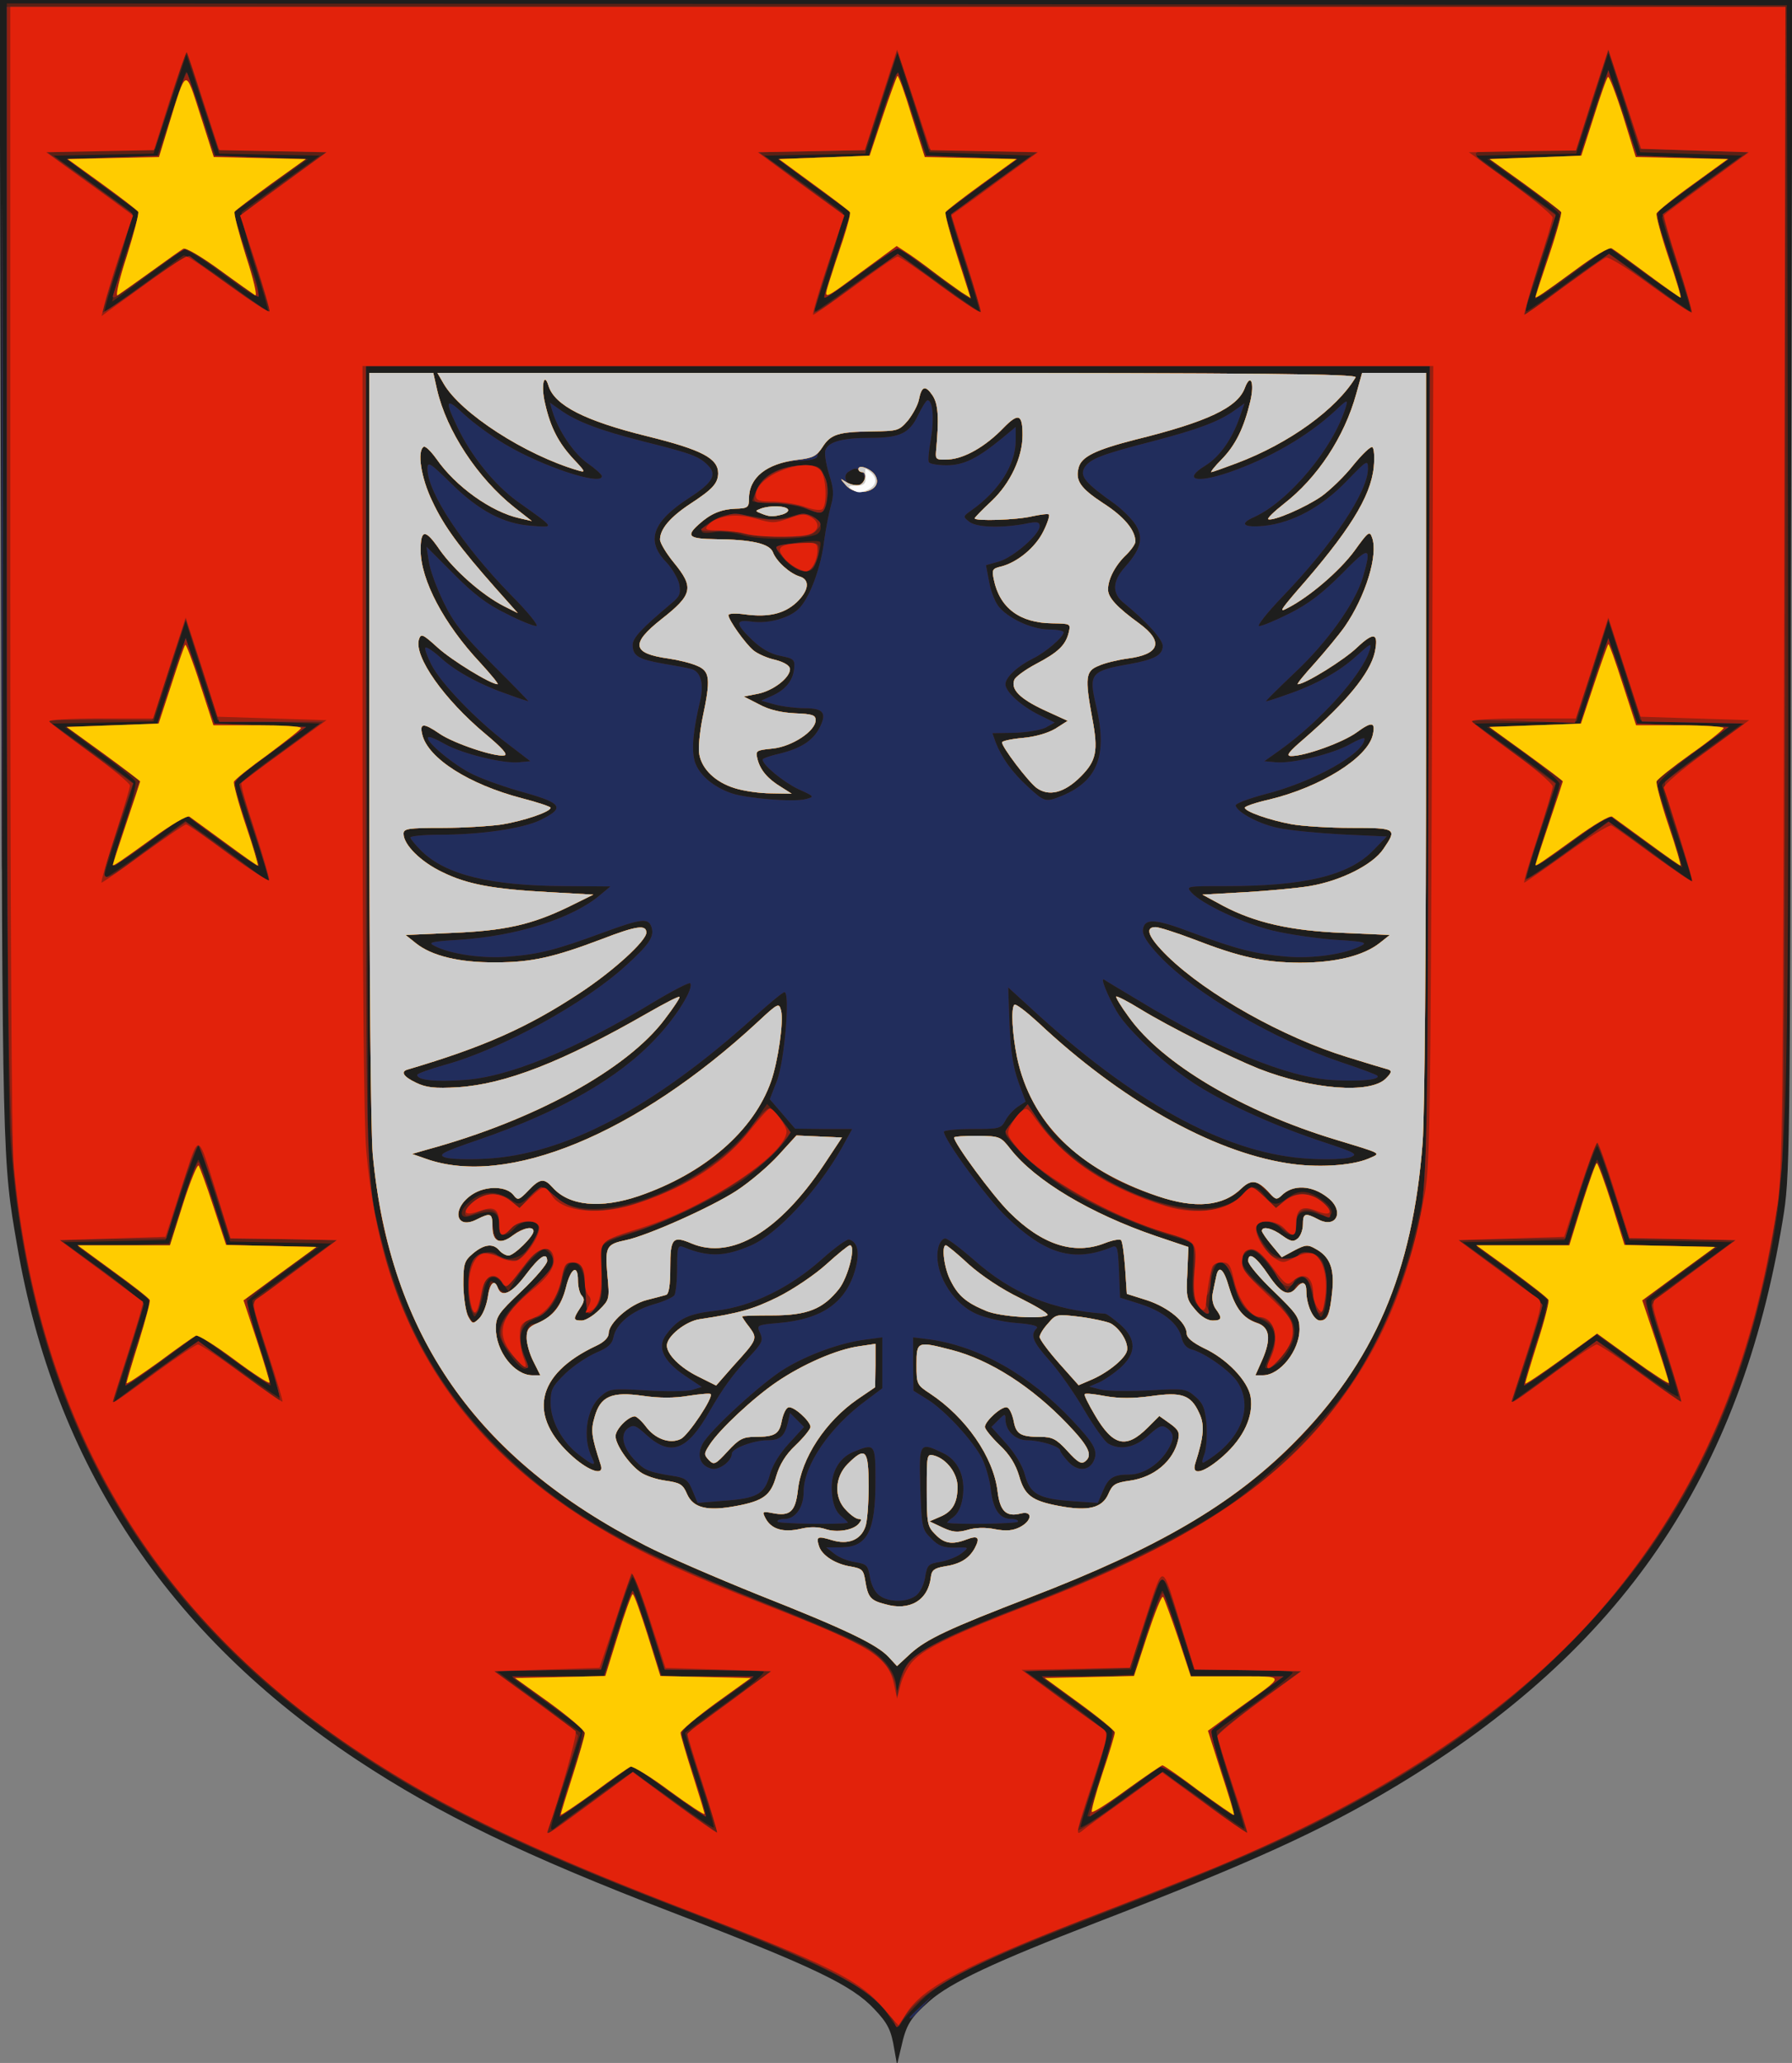 <!DOCTYPE svg PUBLIC "-//W3C//DTD SVG 20010904//EN" "http://www.w3.org/TR/2001/REC-SVG-20010904/DTD/svg10.dtd">
<svg version="1.0" xmlns="http://www.w3.org/2000/svg" width="524px" height="603px" viewBox="0 0 5240 6030" preserveAspectRatio="xMidYMid meet">
<rect x="0" y="0" width="5240" height="6030" fill="#808080" stroke="none"/>
<g id="layer101" fill="#1e1e1d" stroke="none">
 <path d="M2615 5990 c-9 -56 -19 -76 -59 -118 -65 -69 -174 -122 -590 -282 -432 -166 -682 -287 -921 -445 -555 -367 -886 -866 -995 -1505 -43 -248 -43 -240 -47 -1968 l-4 -1672 2621 0 2621 0 -4 1718 c-3 1702 -3 1718 -24 1848 -123 748 -470 1257 -1128 1653 -217 131 -429 227 -880 401 -295 114 -426 175 -488 230 -55 49 -67 67 -82 135 l-12 50 -8 -45z"/>
 </g>
<g id="layer102" fill="#5c2115" stroke="none">
 <path d="M2600 5894 c-54 -84 -177 -147 -635 -324 -452 -175 -703 -298 -950 -467 -607 -416 -928 -990 -984 -1765 -7 -95 -11 -702 -11 -1737 l0 -1591 2603 2 2602 3 3 1545 c3 1848 1 1902 -84 2250 -97 391 -265 698 -538 979 -181 185 -362 322 -612 462 -208 116 -366 186 -779 346 -334 129 -458 188 -522 251 -26 26 -53 55 -58 66 -9 16 -13 14 -35 -20z m-867 -633 c54 -40 104 -74 110 -77 7 -2 64 34 127 80 63 46 116 81 117 78 2 -4 -17 -68 -41 -142 l-43 -135 36 -26 c20 -15 73 -53 118 -86 46 -33 80 -63 76 -67 -3 -3 -70 -6 -148 -6 l-142 0 -43 -135 c-24 -74 -47 -135 -50 -135 -4 0 -26 61 -49 135 l-43 135 -156 0 -156 0 126 93 126 92 -44 135 c-48 148 -50 157 -31 143 6 -6 56 -43 110 -82z m1660 -76 c7 -3 64 33 127 79 63 46 116 83 118 81 2 -1 -17 -65 -42 -141 -25 -76 -42 -141 -38 -145 4 -3 55 -41 115 -83 59 -43 107 -82 107 -87 0 -5 -64 -9 -145 -9 l-144 0 -42 -132 c-23 -73 -45 -136 -49 -140 -3 -4 -25 55 -49 132 l-44 140 -154 2 -155 3 117 84 c64 46 119 90 122 97 2 7 -14 69 -36 138 -23 69 -41 130 -41 136 0 6 50 -26 110 -70 61 -45 116 -83 123 -85z m-733 -330 c35 -37 138 -87 340 -164 222 -86 451 -196 580 -282 129 -85 316 -274 389 -392 89 -145 149 -303 188 -497 15 -76 17 -204 20 -1267 l4 -1183 -1556 0 -1556 0 4 1193 3 1192 23 100 c66 295 176 501 367 687 184 179 364 283 779 447 127 50 254 105 283 122 56 31 91 77 93 119 1 18 3 14 9 -13 4 -20 17 -48 30 -62z m-2086 -930 c6 -2 63 34 126 80 63 46 116 82 118 80 2 -1 -17 -65 -42 -141 -25 -76 -42 -141 -37 -144 4 -3 58 -41 118 -85 l111 -80 -147 -3 -148 -3 -44 -139 c-24 -77 -46 -140 -49 -140 -3 0 -26 62 -51 138 l-45 137 -149 3 -149 3 117 85 c64 47 117 91 117 97 0 7 -20 73 -44 149 l-43 136 114 -85 c64 -46 120 -86 127 -88z m4096 -5 c3 0 57 38 120 85 63 46 116 81 118 77 1 -4 -18 -68 -43 -142 -34 -101 -42 -136 -33 -141 7 -5 62 -44 122 -88 l110 -80 -150 -3 -149 -3 -45 -137 c-24 -76 -47 -138 -50 -138 -3 0 -26 62 -51 138 l-44 137 -149 3 -149 3 117 85 c64 47 116 91 116 99 0 7 -20 74 -43 148 l-44 134 121 -88 c67 -49 123 -89 126 -89z m-3895 -1387 c-8 -27 -28 -88 -45 -137 -16 -50 -30 -95 -30 -101 0 -6 53 -49 118 -95 l117 -85 -150 -5 -149 -5 -47 -145 -46 -145 -47 147 -47 147 -148 3 -149 3 119 85 c65 47 119 87 119 90 0 3 -20 66 -45 140 -25 73 -43 135 -41 137 2 2 57 -34 121 -81 l117 -86 57 40 c31 22 85 62 121 89 36 27 66 50 67 50 1 1 -4 -20 -12 -46z m4130 -93 c-25 -74 -45 -139 -45 -145 0 -6 53 -49 118 -95 l117 -85 -150 -5 -149 -5 -46 -145 -47 -145 -46 147 -47 147 -149 3 -149 3 119 85 c65 47 119 87 119 90 0 3 -20 66 -45 140 -25 73 -43 135 -41 138 2 2 57 -35 122 -82 l117 -85 56 39 c31 22 85 62 121 89 36 26 66 47 67 46 2 -1 -17 -62 -42 -135z m-4487 -1608 c59 -43 112 -81 118 -85 7 -4 63 31 128 78 63 47 117 85 120 85 2 0 -16 -64 -41 -141 -24 -78 -41 -145 -36 -149 4 -4 57 -42 118 -86 l110 -79 -147 -3 -147 -3 -48 -145 -48 -145 -48 145 -48 145 -146 3 -146 3 109 79 c60 44 113 82 117 86 5 4 -12 71 -36 149 -25 77 -43 141 -41 141 3 0 53 -35 112 -78z m2088 -7 c65 -47 121 -82 128 -78 6 4 59 42 118 85 59 43 109 78 112 78 2 0 -16 -61 -40 -136 -24 -75 -44 -139 -44 -143 0 -3 53 -45 118 -91 l117 -85 -149 -5 -148 -5 -47 -145 -47 -145 -47 147 -47 147 -147 3 -148 3 110 79 c61 44 114 83 119 87 4 4 -11 65 -34 136 -23 70 -43 134 -45 141 -3 6 -2 12 0 12 2 0 57 -38 121 -85z m2079 0 c71 -52 120 -83 128 -78 7 4 60 42 118 85 59 43 109 78 112 78 3 0 -14 -59 -39 -132 -24 -73 -44 -137 -44 -143 0 -6 53 -49 117 -96 l117 -84 -149 -5 -149 -5 -46 -145 -47 -145 -47 147 -47 147 -147 3 -147 3 115 84 c63 46 117 85 119 87 2 2 -62 204 -87 272 -2 6 -1 12 2 12 3 0 58 -38 121 -85z"/>
 <path d="M1672 5184 c22 -71 36 -129 31 -133 -5 -3 -53 -37 -107 -76 l-97 -70 133 -3 133 -3 39 -124 c22 -69 42 -125 46 -125 3 0 24 56 46 125 l39 124 134 3 133 3 -106 75 c-85 60 -105 79 -101 95 3 11 20 68 39 128 19 59 32 107 29 107 -4 0 -53 -34 -110 -75 l-103 -75 -103 75 c-57 41 -106 75 -109 75 -3 0 12 -57 34 -126z"/>
 <path d="M3180 5307 c0 -2 18 -56 40 -122 26 -79 37 -122 30 -130 -5 -6 -53 -43 -106 -81 l-96 -69 133 -5 133 -5 39 -122 c22 -68 42 -123 46 -123 3 0 24 56 45 125 l39 125 136 0 135 0 -89 66 c-50 37 -99 73 -110 80 -19 14 -19 16 22 140 28 85 37 124 28 120 -8 -2 -57 -37 -110 -76 l-96 -71 -103 76 c-93 67 -116 82 -116 72z"/>
 <path d="M2599 4844 c-34 -37 -125 -81 -383 -183 -331 -132 -507 -228 -672 -367 -175 -146 -307 -340 -378 -554 -84 -255 -86 -284 -86 -1562 l0 -1088 93 0 94 0 11 49 c28 121 118 258 226 344 l51 40 -35 -8 c-83 -18 -188 -93 -244 -174 -16 -22 -32 -38 -37 -35 -20 12 -8 91 25 159 35 75 80 135 185 254 l65 73 -40 -20 c-65 -33 -147 -106 -189 -166 -41 -60 -55 -60 -55 2 0 87 68 216 174 329 32 35 55 63 51 63 -20 0 -133 -69 -175 -107 -44 -40 -49 -42 -55 -24 -15 50 73 175 194 276 49 41 67 61 56 63 -26 6 -148 -35 -189 -63 -48 -33 -60 -32 -51 3 17 69 137 145 290 185 47 12 85 25 85 28 0 12 -77 38 -142 49 -35 5 -114 10 -175 10 -99 0 -113 2 -113 17 0 32 50 82 113 112 73 36 148 50 317 59 l125 7 -75 37 c-106 51 -185 69 -339 75 l-135 6 30 24 c46 37 127 57 234 56 105 0 170 -15 310 -68 101 -39 130 -43 130 -19 0 24 -96 112 -195 177 -153 101 -282 158 -502 223 -23 6 -14 21 24 39 29 14 54 17 122 13 139 -9 306 -74 555 -217 49 -28 91 -50 93 -47 2 2 -17 31 -43 65 -110 147 -382 296 -694 381 l-45 13 40 14 c237 85 617 -72 971 -400 60 -56 62 -56 68 -33 9 35 -10 155 -35 220 -36 98 -131 200 -242 261 -175 96 -325 110 -391 36 -25 -28 -37 -27 -71 9 -27 28 -31 29 -42 15 -20 -29 -83 -30 -123 -3 -59 40 -47 104 14 73 40 -21 44 -19 48 22 4 45 27 54 57 24 21 -21 61 -29 61 -12 0 15 -57 71 -73 71 -8 0 -20 -7 -27 -15 -18 -22 -45 -18 -77 9 -25 22 -28 31 -28 89 0 36 6 75 14 91 14 24 16 25 33 10 10 -10 21 -38 24 -67 7 -50 7 -50 25 -29 26 33 42 27 85 -30 42 -56 64 -70 64 -42 0 9 -34 49 -75 88 -68 64 -75 75 -75 109 0 67 54 137 107 137 l23 0 -20 -40 c-27 -53 -27 -110 0 -110 34 0 81 -51 94 -105 15 -59 36 -72 36 -23 0 19 5 39 11 45 9 9 8 18 -5 37 -21 32 -20 36 5 36 11 0 34 -14 51 -31 30 -30 31 -31 24 -103 -7 -82 -3 -89 54 -101 62 -13 249 -96 323 -144 40 -26 95 -73 123 -105 l51 -57 68 3 67 3 -53 80 c-131 196 -270 278 -386 230 -56 -24 -63 -16 -63 70 0 52 -4 77 -12 80 -7 2 -33 9 -57 15 -50 13 -111 67 -111 97 0 12 -13 26 -37 37 -177 83 -202 206 -67 325 49 43 91 55 81 24 -28 -86 -30 -102 -18 -142 17 -60 50 -74 141 -61 48 7 92 7 133 0 33 -5 63 -8 65 -5 9 9 -65 120 -87 131 -32 16 -76 0 -103 -37 -12 -16 -27 -29 -32 -29 -20 1 -56 38 -56 58 0 24 37 79 71 104 14 11 47 22 75 26 43 6 51 11 63 39 18 41 59 51 144 35 80 -15 101 -31 117 -88 10 -33 27 -62 57 -90 24 -23 43 -47 43 -53 0 -17 -51 -63 -65 -57 -7 2 -15 20 -19 39 -7 39 -20 47 -78 47 -35 0 -47 6 -80 42 -36 39 -40 41 -55 26 -15 -16 -15 -19 2 -45 29 -45 129 -138 197 -184 75 -51 175 -95 241 -104 l47 -7 0 63 -1 64 -50 34 c-95 65 -166 173 -176 268 -7 61 -23 76 -73 66 -31 -6 -32 -5 -21 16 17 31 51 41 101 30 28 -7 53 -6 72 0 34 12 83 4 99 -15 9 -11 9 -14 0 -14 -7 0 -23 -11 -36 -25 -37 -36 -35 -97 4 -136 52 -52 61 -42 61 65 0 52 -4 106 -10 120 -14 38 -51 52 -97 38 -43 -13 -47 -11 -38 18 9 27 48 52 93 59 33 6 37 10 42 41 8 49 15 58 58 69 72 21 126 -11 134 -79 2 -20 10 -26 38 -31 48 -7 73 -23 90 -53 17 -32 10 -39 -24 -26 -42 16 -65 12 -91 -15 -23 -23 -25 -31 -25 -130 0 -106 0 -106 23 -100 36 11 67 52 67 91 0 47 -15 73 -52 88 l-30 13 38 18 c30 14 44 15 73 7 22 -7 53 -8 81 -2 33 6 52 4 72 -6 37 -19 38 -49 3 -40 -43 11 -61 -7 -68 -65 -12 -100 -92 -216 -198 -286 -38 -25 -39 -27 -39 -84 0 -69 2 -69 103 -43 112 29 234 107 339 217 61 64 74 90 52 108 -12 10 -22 4 -53 -30 -32 -35 -44 -41 -79 -41 -58 0 -71 -8 -78 -47 -4 -19 -12 -37 -19 -39 -14 -6 -65 40 -65 57 0 6 19 30 43 53 30 28 47 57 57 90 16 57 37 73 117 88 85 16 126 6 144 -35 12 -28 20 -33 63 -39 71 -10 127 -57 141 -119 5 -22 1 -30 -24 -48 l-31 -22 -34 34 c-63 63 -101 54 -154 -36 -19 -32 -33 -60 -30 -62 3 -3 30 0 61 6 40 7 80 7 132 0 90 -13 117 -4 141 48 17 35 15 68 -11 149 -12 38 27 27 83 -23 59 -53 88 -116 79 -172 -8 -47 -70 -112 -138 -143 -32 -16 -49 -30 -49 -42 0 -32 -52 -76 -115 -97 l-60 -19 -5 -75 c-3 -42 -8 -79 -12 -82 -4 -4 -25 0 -48 9 -89 35 -183 5 -279 -91 -49 -49 -161 -201 -161 -218 0 -3 30 -5 68 -5 66 1 68 2 97 39 73 93 235 189 425 254 l95 32 -3 76 c-4 70 -2 78 23 107 16 20 36 32 51 32 27 0 29 -7 9 -34 -8 -11 -12 -30 -9 -45 3 -14 7 -36 10 -48 7 -37 22 -26 38 30 19 61 40 88 81 102 38 13 44 48 16 110 l-20 45 20 0 c51 0 109 -72 109 -136 0 -33 -8 -45 -75 -109 -41 -39 -75 -79 -75 -89 0 -29 23 -13 60 42 35 51 65 66 76 37 10 -24 34 -18 34 9 0 35 20 86 35 86 23 0 35 -26 40 -86 7 -67 -6 -100 -47 -123 -24 -14 -30 -13 -63 4 l-37 20 -29 -35 c-16 -19 -29 -38 -29 -42 0 -15 31 -8 60 14 24 17 32 19 45 8 8 -7 15 -25 15 -41 0 -33 6 -35 46 -14 53 27 76 -26 27 -64 -46 -37 -103 -40 -136 -6 -13 12 -19 11 -46 -15 -37 -36 -42 -36 -67 -9 -61 69 -186 63 -359 -17 -60 -27 -166 -107 -201 -151 -46 -57 -84 -137 -100 -212 -14 -70 -18 -143 -8 -154 4 -4 35 20 70 52 241 226 506 376 727 411 86 14 187 8 238 -13 39 -17 45 -13 -96 -56 -271 -82 -507 -222 -604 -358 -23 -31 -39 -58 -37 -60 2 -2 34 14 71 37 85 52 259 139 346 174 156 61 325 74 371 29 17 -17 19 -23 7 -27 -8 -2 -61 -18 -119 -36 -186 -57 -410 -182 -526 -295 -56 -55 -68 -85 -35 -85 10 0 60 16 110 35 137 53 205 68 311 69 105 0 187 -20 235 -58 l29 -23 -135 -6 c-155 -6 -259 -30 -352 -79 l-61 -33 124 -7 c69 -4 154 -12 190 -18 90 -15 184 -62 215 -108 41 -60 39 -62 -93 -62 -65 0 -145 -5 -177 -11 -64 -12 -135 -37 -135 -48 0 -4 32 -15 72 -24 149 -36 286 -121 302 -188 9 -39 -2 -41 -47 -8 -40 29 -150 69 -191 69 -17 0 -9 -11 39 -52 123 -107 191 -190 205 -251 12 -57 -2 -61 -51 -15 -38 37 -153 108 -174 108 -4 0 19 -28 50 -62 31 -35 70 -82 87 -106 61 -88 99 -211 80 -261 -7 -20 -11 -17 -52 40 -43 58 -130 133 -194 166 -26 14 -23 8 24 -47 154 -175 218 -277 227 -364 3 -29 1 -56 -4 -59 -5 -3 -30 21 -56 53 -25 32 -68 73 -93 91 -48 33 -139 72 -155 67 -5 -2 16 -22 45 -45 98 -76 177 -195 212 -322 l17 -61 94 0 93 0 0 1058 c0 1086 -5 1250 -40 1419 -79 378 -287 666 -630 873 -135 82 -261 141 -485 228 -243 94 -305 123 -352 165 l-40 37 -24 -26z"/>
 <path d="M2572 4664 c-13 -9 -24 -30 -28 -53 -6 -36 -9 -39 -44 -45 -21 -3 -48 -14 -61 -25 l-23 -18 42 0 c78 0 102 -46 102 -193 0 -111 -1 -112 -65 -86 -45 19 -69 66 -62 125 3 30 12 51 27 63 12 10 21 19 19 19 -18 6 -202 3 -205 -3 -3 -4 6 -8 20 -8 32 0 56 -34 56 -80 0 -77 77 -189 182 -266 l48 -36 0 -74 0 -75 -52 7 c-70 9 -165 43 -234 85 -67 41 -219 180 -240 220 -17 34 -7 63 26 72 22 6 60 -22 60 -44 0 -15 64 -39 103 -39 38 0 51 -11 61 -52 l6 -28 21 21 20 20 -43 47 c-28 30 -49 64 -57 93 -16 57 -37 69 -138 76 l-73 6 -15 -36 c-12 -30 -21 -37 -52 -42 -75 -12 -86 -16 -114 -44 -38 -38 -47 -78 -23 -96 17 -12 23 -9 56 21 70 62 118 44 183 -71 38 -66 70 -111 119 -162 35 -38 38 -45 29 -66 -11 -24 -11 -24 55 -30 127 -11 197 -60 224 -160 12 -48 6 -76 -19 -84 -6 -2 -41 23 -78 56 -93 84 -207 140 -311 152 -81 9 -111 23 -146 70 -27 36 -10 76 53 119 l51 34 -29 9 c-15 4 -76 5 -134 1 -101 -6 -107 -5 -133 18 -42 36 -54 123 -24 181 12 24 2 21 -38 -10 -50 -37 -84 -100 -84 -153 0 -38 5 -48 43 -85 24 -23 65 -50 90 -61 34 -14 47 -25 51 -46 8 -39 53 -76 116 -95 30 -8 58 -21 62 -27 4 -6 8 -42 8 -80 0 -61 2 -67 18 -61 73 30 121 29 199 -5 77 -34 192 -158 263 -282 l32 -58 -84 0 -83 -1 -37 -43 -37 -43 21 -54 c22 -57 39 -259 22 -259 -5 0 -45 33 -89 73 -294 265 -554 402 -785 414 -52 3 -106 1 -119 -4 -21 -8 -8 -15 100 -52 238 -82 408 -179 518 -297 60 -63 111 -147 99 -160 -3 -3 -50 21 -105 54 -234 142 -427 221 -559 229 -81 6 -134 0 -134 -15 0 -4 37 -17 83 -30 163 -45 409 -180 530 -292 66 -60 81 -83 72 -110 -9 -28 -30 -25 -142 16 -135 50 -186 63 -273 70 -77 7 -173 -7 -219 -31 -21 -10 -12 -13 72 -18 170 -11 332 -63 412 -131 l30 -25 -135 -1 c-216 -1 -346 -33 -417 -102 -18 -18 -33 -36 -33 -40 0 -4 37 -8 83 -8 123 0 246 -18 297 -43 72 -35 65 -49 -45 -80 -52 -14 -120 -38 -151 -53 -54 -25 -143 -99 -132 -109 3 -3 25 6 49 20 50 28 171 58 218 53 l32 -3 -68 -52 c-90 -68 -195 -177 -222 -231 -12 -24 -20 -46 -17 -49 3 -3 23 10 45 30 45 41 118 80 200 108 30 11 55 19 56 19 2 0 -45 -48 -104 -107 -87 -87 -115 -123 -144 -183 -20 -41 -40 -95 -43 -119 l-7 -43 79 79 c58 59 99 90 153 116 40 21 81 37 89 37 9 0 -24 -41 -75 -92 -141 -145 -243 -299 -243 -368 0 -22 7 -18 68 42 82 81 154 119 236 125 69 5 72 9 -42 -72 -67 -49 -136 -134 -176 -220 -37 -77 -32 -84 22 -33 26 24 79 63 118 86 110 66 284 123 284 94 0 -5 -19 -22 -42 -38 -40 -28 -86 -96 -103 -153 l-7 -24 30 21 c47 34 116 60 242 92 144 36 164 44 190 70 27 27 15 50 -53 94 -109 70 -130 126 -69 189 17 18 34 47 38 64 5 27 2 36 -21 55 -88 74 -115 102 -115 123 0 32 16 42 90 55 36 6 73 13 83 16 26 8 35 42 25 89 -22 93 -26 145 -17 179 11 39 53 76 109 95 45 15 180 26 215 17 28 -7 27 -8 -22 -30 -43 -21 -103 -70 -103 -86 0 -3 22 -11 49 -17 62 -15 98 -38 117 -75 23 -44 12 -58 -43 -58 -26 0 -66 -5 -88 -11 l-39 -11 29 -13 c40 -17 63 -44 67 -79 3 -28 0 -31 -40 -39 -28 -5 -56 -21 -82 -46 -50 -48 -51 -61 -2 -54 50 7 113 -11 140 -40 31 -33 63 -120 72 -197 5 -36 14 -82 20 -103 9 -32 8 -48 -6 -92 -9 -30 -14 -61 -10 -70 9 -24 50 -35 129 -35 89 0 116 -13 142 -67 11 -23 23 -42 27 -43 16 0 20 56 10 113 -6 33 -9 64 -6 68 3 5 26 9 52 9 50 0 90 -20 161 -78 l41 -34 0 39 c0 71 -49 148 -130 205 -24 17 -25 18 -6 33 22 17 94 19 164 6 34 -7 42 -6 42 7 0 24 -76 90 -118 103 l-39 11 9 47 c4 25 16 57 26 71 26 36 99 70 149 70 24 0 43 4 43 8 0 14 -53 59 -90 77 -46 23 -80 55 -80 75 0 22 45 63 99 90 l45 22 -27 15 c-15 7 -56 14 -91 15 l-64 1 9 26 c18 46 48 88 94 130 50 46 52 47 103 26 103 -44 131 -119 97 -263 -22 -93 -16 -101 98 -121 72 -13 97 -26 97 -53 0 -19 -47 -71 -113 -125 -36 -28 -35 -64 3 -106 46 -52 54 -83 32 -121 -10 -17 -38 -45 -62 -63 -85 -60 -102 -80 -90 -104 15 -27 48 -40 200 -79 134 -35 195 -58 241 -91 l28 -20 -15 43 c-22 62 -57 112 -98 138 -69 42 -30 54 67 21 119 -41 231 -106 311 -180 36 -34 38 -34 31 -11 -35 118 -166 275 -267 321 -46 20 -33 32 29 26 83 -9 168 -55 241 -131 60 -62 62 -63 62 -36 0 67 -103 221 -249 373 -46 48 -77 87 -69 87 9 0 49 -17 89 -37 54 -27 95 -58 152 -115 82 -84 89 -83 62 10 -23 76 -105 191 -202 281 -47 45 -84 81 -81 81 3 0 29 -8 59 -19 86 -29 157 -69 206 -114 41 -37 45 -39 38 -17 -21 71 -144 208 -263 293 l-45 32 33 3 c47 5 168 -24 218 -53 23 -13 42 -20 42 -16 0 43 -150 127 -293 163 -48 13 -86 27 -84 33 7 21 70 54 124 65 31 7 115 15 187 19 l131 6 -40 41 c-71 73 -200 104 -427 104 -119 0 -121 0 -104 19 31 34 151 90 237 111 46 11 128 23 183 27 86 5 96 8 75 18 -46 24 -142 38 -219 31 -90 -8 -143 -21 -274 -70 -108 -41 -139 -43 -144 -9 -2 16 12 39 49 78 103 109 333 243 531 310 55 18 102 36 105 39 12 12 -53 18 -131 13 -131 -8 -334 -91 -567 -233 -52 -31 -97 -58 -101 -61 -11 -6 10 46 37 93 33 57 148 162 238 218 91 57 234 121 372 166 88 29 96 34 75 42 -14 6 -68 8 -120 5 -232 -12 -494 -150 -789 -416 l-93 -85 4 110 c3 77 11 126 26 167 l21 57 -23 15 c-12 8 -29 26 -36 40 -13 24 -18 25 -97 25 -46 0 -83 4 -83 8 0 23 126 195 182 248 115 111 198 135 310 89 15 -6 17 2 20 71 l3 77 60 19 c68 22 111 58 120 98 4 18 14 30 28 34 40 10 117 65 137 98 46 75 6 170 -97 231 -9 6 -10 1 -1 -23 6 -17 8 -56 6 -87 -4 -46 -10 -61 -33 -81 -27 -23 -32 -24 -134 -18 -58 3 -122 2 -141 -2 l-35 -9 26 -11 c15 -6 43 -25 63 -42 50 -44 50 -86 1 -129 -20 -17 -39 -31 -43 -31 -154 -10 -274 -59 -386 -159 -38 -33 -75 -61 -82 -61 -8 0 -16 11 -20 25 -17 68 38 164 112 196 25 11 76 23 115 26 49 4 67 9 60 16 -19 19 -12 38 37 93 27 30 73 95 102 145 29 49 61 94 71 99 36 20 78 11 117 -24 32 -29 40 -32 55 -21 22 16 21 33 -2 69 -26 39 -70 66 -108 66 -47 0 -62 9 -78 48 l-15 35 -73 -5 c-100 -7 -125 -21 -140 -77 -7 -27 -29 -63 -55 -92 l-43 -48 21 -21 c18 -18 20 -18 20 -2 0 34 29 62 64 62 37 0 96 18 96 30 0 4 11 19 24 33 28 30 63 27 76 -7 10 -27 -2 -48 -64 -114 -126 -134 -274 -217 -418 -237 l-48 -6 0 78 1 78 40 25 c51 31 133 120 160 172 11 22 23 63 26 91 7 60 26 87 60 87 13 0 22 4 19 8 -3 6 -182 9 -206 3 -2 0 5 -8 17 -16 14 -10 24 -31 28 -58 9 -60 -13 -109 -58 -130 -69 -33 -70 -31 -66 103 4 115 5 121 32 147 21 22 36 27 69 27 42 -2 42 -1 20 16 -12 10 -40 21 -61 25 -37 6 -40 9 -46 46 -4 23 -15 45 -28 54 -28 19 -77 19 -105 -1z m-45 -3260 c5 -14 -11 -34 -27 -34 -3 0 -11 4 -19 9 -19 12 -6 41 19 41 11 0 23 -7 27 -16z"/>
 <path d="M2042 4024 c-53 -26 -92 -65 -92 -91 0 -27 55 -71 96 -77 114 -17 156 -29 229 -65 44 -22 108 -65 142 -96 33 -30 64 -55 68 -55 19 0 -5 94 -32 128 -47 59 -93 77 -195 77 -49 0 -88 1 -88 3 0 2 9 16 21 31 25 34 24 36 -47 114 l-50 57 -52 -26z"/>
 <path d="M3097 3985 c-31 -35 -57 -70 -57 -77 0 -7 11 -25 25 -40 23 -27 25 -27 93 -19 38 5 78 14 89 19 30 16 55 60 48 82 -8 24 -58 64 -106 84 l-35 15 -57 -64z"/>
 <path d="M1490 3958 c-16 -22 -30 -50 -30 -60 0 -34 28 -74 89 -127 67 -58 81 -85 57 -109 -14 -14 -18 -14 -42 9 -15 13 -38 42 -52 63 l-25 40 -18 -23 c-25 -31 -46 -21 -55 26 -4 21 -11 47 -17 58 -10 18 -10 18 -19 -5 -16 -43 -11 -130 8 -151 18 -20 59 -26 69 -9 11 18 61 11 82 -12 27 -30 41 -60 36 -75 -7 -20 -48 -15 -68 7 -24 27 -45 25 -45 -2 0 -49 -16 -55 -87 -33 -28 9 -31 -14 -5 -38 42 -39 85 -40 134 -5 14 10 22 8 46 -15 35 -33 42 -33 71 -3 104 110 455 -22 593 -222 l31 -45 34 36 c18 20 33 41 33 47 0 19 -84 102 -142 142 -81 54 -228 124 -325 154 -60 18 -83 30 -84 42 0 9 0 48 1 85 1 53 -3 73 -16 88 -9 10 -20 19 -23 19 -3 0 -7 -28 -9 -62 -2 -65 -19 -95 -45 -85 -8 3 -18 23 -22 45 -9 55 -39 99 -79 116 -44 18 -54 52 -33 107 21 55 -3 53 -43 -3z"/>
 <path d="M3700 3996 c0 -2 7 -20 16 -41 21 -50 11 -82 -29 -99 -45 -19 -64 -44 -80 -106 -24 -93 -65 -76 -69 28 -2 34 -6 62 -9 62 -3 0 -14 -9 -25 -21 -16 -18 -19 -34 -16 -104 l3 -83 -58 -17 c-87 -25 -219 -82 -298 -128 -71 -41 -195 -153 -195 -175 0 -7 15 -28 33 -48 l33 -36 25 38 c139 210 506 343 608 220 19 -23 37 -20 59 9 24 30 35 31 71 4 32 -24 63 -19 104 14 36 30 24 52 -20 35 -42 -16 -63 -5 -63 32 0 35 -18 39 -45 10 -19 -21 -60 -27 -70 -10 -7 12 10 47 38 78 21 23 71 30 82 12 11 -18 53 -11 69 12 17 24 21 117 7 153 -8 19 -8 19 -19 0 -5 -11 -13 -38 -17 -58 -9 -47 -29 -57 -53 -26 l-19 22 -30 -44 c-46 -66 -69 -85 -88 -69 -28 23 -15 48 55 110 83 75 100 111 74 165 -9 20 -26 42 -38 50 -20 14 -36 19 -36 11z"/>
 <path d="M2884 3832 c-58 -24 -82 -44 -104 -88 -19 -35 -28 -104 -14 -104 3 0 34 25 67 56 37 33 97 73 149 98 48 24 85 46 81 50 -13 13 -139 5 -179 -12z"/>
 <path d="M2149 2304 c-56 -17 -96 -55 -104 -98 -4 -17 1 -65 9 -106 25 -117 22 -138 -16 -154 -18 -8 -55 -17 -83 -21 -107 -15 -112 -43 -21 -115 92 -72 96 -93 36 -166 -22 -27 -40 -57 -40 -67 0 -30 29 -65 88 -104 66 -43 81 -60 82 -89 0 -44 -46 -69 -208 -109 -182 -45 -270 -90 -288 -147 -13 -44 -23 0 -10 52 16 71 40 116 85 164 33 35 34 38 11 31 -154 -45 -343 -167 -393 -254 l-18 -31 1346 0 c1074 0 1345 3 1339 13 -56 93 -194 193 -348 251 -37 14 -71 26 -74 26 -3 0 10 -17 30 -37 41 -42 65 -91 84 -170 13 -55 1 -84 -16 -39 -21 57 -109 99 -320 151 -117 30 -158 50 -166 82 -10 38 5 60 72 104 61 39 94 79 94 112 0 7 -12 24 -26 38 -32 30 -54 71 -54 102 0 24 26 52 92 100 72 53 59 90 -35 102 -29 4 -67 13 -84 21 -39 15 -41 35 -19 154 18 95 12 124 -34 170 -48 48 -93 59 -129 33 -25 -19 -101 -119 -101 -133 0 -4 27 -10 60 -13 36 -3 74 -14 96 -27 l36 -23 -70 -32 c-70 -33 -97 -60 -86 -88 3 -8 31 -29 63 -46 65 -34 87 -55 96 -92 6 -26 6 -26 -48 -27 -95 -1 -154 -45 -171 -128 -6 -29 -4 -32 21 -38 48 -12 101 -56 124 -103 12 -24 19 -46 16 -49 -2 -3 -24 0 -48 5 -44 11 -169 15 -169 6 0 -2 22 -25 50 -51 54 -51 90 -127 90 -192 0 -62 -12 -66 -56 -21 -52 54 -113 89 -160 92 -36 2 -39 0 -37 -23 9 -97 7 -138 -10 -164 -21 -31 -32 -28 -40 12 -3 16 -17 43 -31 59 -25 29 -29 31 -122 35 -91 4 -98 6 -120 32 -13 15 -24 32 -24 39 0 8 -20 13 -54 14 -88 2 -146 46 -146 111 0 25 -3 28 -40 29 -43 2 -73 15 -107 46 -38 34 -29 42 49 43 106 1 158 13 168 38 10 27 49 62 78 71 31 9 28 41 -9 76 -36 33 -81 44 -150 35 -27 -4 -49 -3 -49 2 0 14 49 83 73 103 12 10 41 23 65 28 26 7 42 17 42 27 0 25 -49 63 -94 72 l-41 8 45 23 c29 16 65 24 105 26 50 2 60 5 60 20 0 32 -69 77 -125 83 -50 5 -51 6 -45 31 8 32 30 58 70 82 l30 19 -60 -1 c-33 0 -81 -7 -106 -15z"/>
 <path d="M2299 1641 c-16 -16 -29 -34 -29 -39 0 -10 119 -27 128 -18 3 3 0 24 -7 46 -10 33 -16 40 -37 40 -15 0 -38 -12 -55 -29z"/>
 <path d="M2175 1565 c-30 -9 -66 -13 -89 -9 -48 8 -46 -10 5 -38 34 -19 55 -19 147 -2 19 4 51 1 73 -6 30 -10 45 -11 64 -2 29 13 34 48 8 56 -48 14 -161 14 -208 1z"/>
 <path d="M2226 1501 c-18 -7 -18 -8 -2 -14 25 -10 74 -9 80 2 3 5 -4 11 -17 15 -27 7 -37 7 -61 -3z"/>
 <path d="M2350 1485 c-19 -7 -61 -14 -92 -14 -32 -1 -58 -4 -58 -7 0 -3 7 -21 16 -39 18 -40 73 -65 138 -65 36 0 45 4 54 25 20 44 13 116 -12 114 -6 0 -27 -7 -46 -14z"/>
 <path d="M385 3972 c14 -43 32 -98 40 -122 8 -23 13 -46 10 -50 -3 -5 -51 -42 -106 -82 l-101 -73 133 -5 133 -5 40 -122 c22 -68 43 -123 46 -123 3 0 23 56 44 125 l39 124 135 3 134 3 -102 74 c-56 40 -104 79 -106 85 -2 6 13 64 35 129 22 64 36 117 32 117 -4 0 -53 -34 -110 -75 l-103 -74 -94 70 c-53 39 -102 73 -109 75 -10 4 -8 -14 10 -74z"/>
 <path d="M4490 3929 c22 -67 37 -126 34 -130 -2 -4 -50 -41 -105 -81 l-101 -73 133 -3 134 -3 39 -124 c22 -69 43 -125 46 -125 4 0 24 56 45 125 l38 124 135 3 134 3 -101 73 c-55 40 -103 77 -106 82 -3 5 12 63 34 130 21 66 36 120 32 120 -4 0 -53 -34 -110 -75 l-103 -74 -94 70 c-53 39 -101 72 -109 75 -9 4 -1 -34 25 -117z"/>
 <path d="M330 2528 c0 -6 16 -61 36 -121 19 -60 33 -115 30 -122 -2 -7 -50 -46 -106 -86 l-101 -74 135 -3 135 -3 37 -117 c20 -64 40 -121 44 -126 4 -4 26 48 47 115 l39 124 134 5 135 5 -100 74 c-55 40 -103 77 -107 80 -5 4 10 61 32 126 22 66 39 123 38 127 -2 4 -51 -28 -109 -71 l-106 -78 -106 78 c-59 44 -107 74 -107 67z"/>
 <path d="M4490 2527 c0 -7 16 -60 35 -117 19 -57 35 -111 35 -119 -1 -9 -48 -50 -106 -91 l-106 -75 136 -3 136 -3 36 -117 c20 -64 40 -121 45 -126 4 -5 25 47 46 115 l39 124 134 5 135 5 -105 78 c-71 53 -104 84 -102 95 2 9 19 66 39 125 19 60 33 110 32 112 -2 2 -52 -32 -110 -75 l-105 -77 -107 78 c-59 44 -107 73 -107 66z"/>
 <path d="M335 850 c4 -18 22 -76 40 -130 l33 -98 -107 -78 -106 -79 132 -3 132 -3 41 -124 c23 -69 43 -125 45 -125 2 0 22 56 45 125 l41 124 135 3 135 3 -110 79 -109 78 33 98 c60 178 64 174 -62 82 -60 -45 -112 -77 -118 -73 -5 5 -54 41 -108 80 l-99 73 7 -32z"/>
 <path d="M2410 867 c0 -7 18 -65 39 -129 l39 -116 -107 -78 -106 -79 132 -3 132 -3 37 -117 c21 -64 41 -121 45 -126 4 -4 25 47 47 115 l41 124 133 5 133 5 -106 78 -106 79 38 121 c22 67 39 126 39 130 0 7 -68 -40 -185 -129 l-30 -23 -108 79 c-59 44 -107 74 -107 67z"/>
 <path d="M4490 863 c0 -3 16 -55 35 -114 19 -60 35 -114 35 -121 0 -7 -48 -47 -106 -88 l-105 -75 135 -3 135 -3 37 -117 c20 -64 40 -121 44 -126 5 -5 26 47 48 115 l39 124 134 5 134 5 -89 65 c-49 36 -97 72 -107 80 -17 14 -16 21 21 135 22 66 37 121 35 124 -3 2 -51 -30 -108 -71 l-103 -75 -100 73 c-95 71 -114 82 -114 67z"/>
 <path d="M2660 5897 c0 -2 15 -16 33 -33 l32 -29 -29 33 c-28 30 -36 37 -36 29z"/>
 <path d="M5 1570 c0 -866 1 -1221 2 -788 2 434 2 1142 0 1575 -1 434 -2 79 -2 -787z"/>
 </g>
<g id="layer103" fill="#212d5c" stroke="none">
 <path d="M2615 5911 c-3 -11 -29 -41 -58 -67 -68 -61 -230 -138 -522 -249 -452 -172 -726 -302 -958 -454 -593 -390 -918 -895 -1021 -1587 -31 -206 -36 -455 -36 -1991 l0 -1543 2600 0 2600 0 0 1644 c0 1054 -4 1681 -10 1747 -86 865 -503 1466 -1306 1886 -168 88 -365 173 -664 287 -404 155 -546 230 -601 320 -16 26 -17 27 -24 7z m-877 -650 l113 -82 122 90 c67 49 123 88 124 87 2 -1 -17 -63 -42 -136 -25 -74 -45 -139 -45 -146 0 -7 55 -52 123 -100 l122 -89 -156 -3 -155 -2 -44 -140 c-24 -77 -46 -140 -50 -140 -4 0 -26 63 -50 140 l-43 140 -156 2 -155 3 122 88 c67 49 122 94 122 101 0 6 -20 72 -45 146 -51 151 -49 146 -32 133 6 -6 63 -47 125 -92z m1754 -14 c51 38 107 79 124 91 l32 22 -44 -138 c-24 -75 -44 -142 -44 -149 0 -6 55 -51 122 -100 l122 -88 -155 -3 -155 -2 -38 -118 c-62 -189 -52 -187 -106 -27 l-47 140 -154 5 -154 5 105 77 c58 42 113 83 123 90 18 14 17 20 -23 149 -24 73 -45 140 -48 148 -3 7 52 -28 121 -79 l127 -91 92 68z m-850 -360 c21 -54 91 -91 378 -202 209 -80 425 -184 536 -257 276 -182 450 -405 549 -701 73 -218 69 -149 72 -1469 l4 -1188 -1556 0 -1555 0 0 1153 c0 1232 0 1231 51 1429 79 312 270 573 559 767 130 87 270 154 555 268 143 57 281 118 308 136 47 32 76 75 78 119 2 22 2 22 6 -2 2 -14 9 -38 15 -53z m-2175 -886 l113 -81 112 83 c62 46 118 86 125 90 6 4 -9 -55 -33 -131 -24 -75 -44 -142 -44 -148 0 -5 55 -50 123 -100 l122 -89 -155 -3 -156 -2 -43 -133 c-24 -72 -47 -136 -50 -140 -4 -4 -27 55 -52 132 l-43 141 -156 2 -155 3 123 89 c67 50 122 93 122 97 0 6 -75 243 -88 277 -4 14 -3 15 9 6 8 -6 65 -48 126 -93z m4110 -13 l92 -69 93 69 c51 37 107 78 125 90 l31 22 -23 -77 c-14 -43 -33 -105 -45 -137 -11 -33 -20 -64 -20 -71 0 -6 55 -51 123 -101 l122 -89 -156 -3 -156 -2 -44 -140 c-24 -77 -47 -140 -50 -140 -3 0 -25 63 -49 140 l-43 140 -156 2 -156 3 123 89 c67 50 122 95 122 101 0 6 -20 71 -45 145 -25 74 -45 136 -45 138 0 4 39 -23 157 -110z m-3913 -1497 c66 48 122 87 123 85 2 -1 -17 -65 -42 -142 -24 -76 -45 -140 -45 -142 0 -1 55 -43 122 -92 l122 -90 -152 0 -151 0 -49 -150 -49 -150 -49 148 -49 147 -152 -1 c-84 0 -153 1 -153 2 0 1 56 43 124 93 l125 91 -39 114 c-66 198 -71 192 71 88 l122 -89 121 88z m4111 -37 c124 93 175 128 175 123 0 -3 -20 -67 -44 -143 -28 -85 -42 -142 -36 -149 5 -6 59 -47 120 -90 l111 -80 -150 -3 -150 -3 -49 -150 -49 -150 -49 152 -49 152 -152 -5 c-84 -3 -153 -4 -153 -2 0 1 56 43 124 93 l124 91 -44 136 c-24 75 -44 140 -44 145 0 5 55 -31 122 -80 l122 -89 71 52z m-4220 -1705 c79 61 235 169 235 164 0 -5 -20 -69 -44 -143 -24 -74 -42 -138 -39 -142 2 -4 58 -47 125 -95 l122 -88 -158 -5 -158 -5 -47 -144 -46 -145 -46 145 -46 144 -158 5 -157 5 124 89 c67 49 124 90 125 91 2 1 -17 64 -42 141 -24 76 -45 142 -45 147 0 4 55 -33 123 -82 67 -49 126 -86 132 -82z m2020 29 l50 -36 120 88 c66 49 122 87 124 85 1 -2 -18 -67 -44 -145 -26 -78 -45 -142 -44 -144 2 -1 60 -43 127 -92 l124 -89 -158 -5 -158 -5 -45 -144 -46 -143 -48 146 -48 145 -155 3 -155 3 125 92 124 91 -44 139 c-24 76 -44 142 -44 146 0 4 33 -16 73 -46 39 -29 95 -70 122 -89z m2100 -15 l30 -21 120 88 c66 49 121 87 123 85 2 -1 -18 -67 -43 -145 -26 -78 -45 -143 -43 -144 2 -1 58 -43 126 -92 l123 -89 -158 -5 -157 -5 -46 -144 -47 -145 -47 147 -47 147 -157 0 c-181 1 -180 -12 -9 112 l106 77 -39 115 c-21 63 -41 128 -45 146 l-7 32 94 -69 c51 -38 107 -78 123 -90z"/>
 <path d="M1671 5193 c21 -64 39 -122 39 -128 0 -6 -48 -46 -107 -88 l-106 -77 135 0 135 0 39 -125 c21 -69 41 -125 44 -125 3 0 23 56 44 125 l39 125 135 0 136 0 -90 65 c-49 36 -98 72 -109 79 -20 13 -19 15 22 140 23 69 39 126 37 126 -2 0 -51 -34 -109 -76 l-105 -76 -104 76 c-57 42 -107 76 -109 76 -3 0 12 -53 34 -117z"/>
 <path d="M3222 5184 c22 -69 38 -127 36 -129 -2 -1 -50 -37 -108 -79 l-104 -76 134 0 135 0 39 -125 c22 -69 43 -122 47 -118 4 5 24 61 45 126 l37 117 135 0 135 0 -104 75 c-57 42 -105 80 -107 84 -2 5 13 62 33 126 20 64 35 118 33 120 -2 2 -48 -30 -103 -70 -55 -41 -105 -72 -112 -70 -6 2 -55 36 -107 74 -53 39 -98 71 -100 71 -2 0 14 -57 36 -126z"/>
 <path d="M2599 4844 c-34 -37 -125 -81 -383 -183 -124 -50 -272 -114 -328 -143 -496 -254 -748 -615 -798 -1143 -6 -69 -10 -520 -10 -1197 l0 -1088 93 0 94 0 11 49 c28 121 118 258 226 344 l51 40 -35 -8 c-83 -18 -188 -93 -244 -174 -16 -22 -32 -38 -37 -35 -20 12 -8 91 25 159 35 75 80 135 185 254 l65 73 -40 -20 c-65 -33 -147 -106 -189 -166 -41 -60 -55 -60 -55 2 0 87 68 216 174 329 32 35 55 63 51 63 -20 0 -133 -69 -175 -107 -44 -40 -49 -42 -55 -24 -15 50 73 175 194 276 49 41 67 61 56 63 -26 6 -148 -35 -189 -63 -48 -33 -60 -32 -51 3 17 69 137 145 290 185 47 12 85 25 85 28 0 12 -77 38 -142 49 -35 5 -114 10 -175 10 -99 0 -113 2 -113 17 0 32 50 82 113 112 73 36 148 50 317 59 l125 7 -75 37 c-106 51 -185 69 -339 75 l-135 6 30 24 c46 37 127 57 234 56 105 0 170 -15 310 -68 101 -39 130 -43 130 -19 0 24 -96 112 -195 177 -153 101 -282 158 -502 223 -23 6 -14 21 24 39 29 14 54 17 122 13 139 -9 306 -74 555 -217 49 -28 91 -50 93 -47 2 2 -17 31 -43 65 -110 147 -382 296 -694 381 l-45 13 40 14 c237 85 617 -72 971 -400 60 -56 62 -56 68 -33 8 32 -9 148 -29 206 -51 146 -195 270 -387 336 -112 38 -204 29 -252 -25 -25 -28 -37 -27 -71 9 -27 28 -31 29 -42 15 -20 -29 -83 -30 -123 -3 -61 41 -48 105 15 72 40 -20 45 -18 45 21 0 45 22 55 60 26 30 -22 60 -28 60 -12 0 15 -57 71 -73 71 -8 0 -20 -7 -27 -15 -18 -22 -45 -18 -77 9 -26 22 -28 30 -28 93 1 37 7 78 14 91 12 22 14 23 31 7 11 -10 22 -37 26 -61 6 -44 20 -57 30 -29 11 29 41 15 80 -37 42 -56 64 -70 64 -42 0 9 -34 49 -75 88 -68 64 -75 75 -75 109 0 67 54 137 107 137 l23 0 -20 -40 c-11 -21 -20 -53 -20 -69 0 -25 6 -33 33 -44 45 -20 68 -49 82 -104 14 -57 35 -69 35 -21 0 19 5 39 11 45 9 9 8 18 -5 37 -21 32 -20 36 5 36 11 0 34 -14 51 -31 30 -30 31 -31 24 -103 -7 -82 -3 -89 54 -101 63 -13 249 -96 323 -144 40 -26 95 -73 124 -105 l52 -57 67 3 66 3 -53 80 c-131 196 -270 278 -386 230 -56 -24 -63 -16 -63 70 0 52 -4 77 -12 80 -7 2 -33 9 -57 15 -50 13 -111 67 -111 97 0 12 -13 26 -37 37 -177 83 -202 206 -67 325 49 43 91 55 81 24 -28 -86 -30 -102 -18 -142 17 -60 50 -74 141 -61 48 7 92 7 133 0 33 -5 63 -8 65 -5 9 9 -65 120 -87 131 -32 16 -76 0 -103 -37 -12 -16 -27 -29 -32 -29 -20 1 -56 38 -56 58 0 24 37 79 71 104 14 11 47 22 75 26 43 6 51 11 63 39 18 41 59 51 144 35 80 -15 101 -31 117 -88 10 -33 27 -62 57 -90 24 -23 43 -47 43 -53 0 -17 -51 -63 -65 -57 -7 2 -15 20 -19 39 -7 39 -20 47 -78 47 -35 0 -47 6 -80 42 -36 39 -40 41 -55 26 -15 -16 -15 -19 2 -45 29 -45 129 -138 197 -184 75 -51 175 -95 241 -104 l47 -7 0 63 -1 64 -50 34 c-95 65 -166 173 -176 268 -7 61 -23 76 -73 66 -31 -6 -32 -5 -21 16 17 31 51 41 101 30 28 -7 53 -6 72 0 34 12 83 4 99 -15 9 -11 9 -14 0 -14 -7 0 -23 -11 -36 -25 -37 -36 -35 -97 4 -136 52 -52 61 -42 61 65 0 52 -4 106 -10 120 -14 38 -51 52 -97 38 -43 -13 -47 -11 -38 18 9 27 48 52 93 59 33 6 37 10 42 41 8 49 15 58 58 69 72 21 126 -11 134 -79 2 -20 10 -26 38 -31 48 -7 73 -23 90 -53 17 -32 10 -39 -24 -26 -42 16 -65 12 -91 -15 -23 -23 -25 -31 -25 -130 0 -106 0 -106 23 -100 36 11 67 52 67 91 0 47 -15 73 -52 88 l-30 13 38 18 c30 14 44 15 73 7 22 -7 53 -8 81 -2 33 6 52 4 72 -6 37 -19 38 -49 3 -40 -43 11 -61 -7 -68 -65 -12 -100 -92 -216 -198 -286 -38 -25 -39 -27 -39 -84 0 -69 2 -69 103 -43 112 29 234 107 339 217 61 64 74 90 52 108 -12 10 -22 4 -53 -30 -32 -35 -44 -41 -79 -41 -58 0 -71 -8 -78 -47 -4 -19 -12 -37 -19 -39 -14 -6 -65 40 -65 57 0 6 19 30 43 53 30 28 47 57 57 90 16 57 37 73 117 88 85 16 126 6 144 -35 12 -28 20 -33 63 -39 71 -10 127 -57 141 -119 5 -22 1 -30 -24 -48 l-31 -22 -34 34 c-63 63 -101 54 -154 -36 -19 -32 -33 -60 -30 -62 3 -3 30 0 61 6 40 7 80 7 132 0 90 -13 117 -4 141 48 17 35 15 68 -11 149 -12 38 27 27 83 -23 59 -53 88 -116 79 -172 -8 -47 -70 -112 -138 -143 -32 -16 -49 -30 -49 -42 0 -32 -52 -76 -115 -97 l-60 -19 -5 -75 c-3 -42 -8 -79 -12 -82 -4 -4 -25 0 -48 9 -89 35 -183 5 -279 -91 -49 -49 -161 -201 -161 -218 0 -3 30 -5 68 -5 66 1 68 2 97 39 73 93 235 189 425 254 l95 32 -3 76 c-4 70 -2 78 23 107 16 20 36 32 51 32 27 0 29 -7 9 -34 -8 -11 -12 -30 -9 -45 3 -14 7 -36 10 -48 7 -37 22 -26 38 30 19 62 41 90 81 104 38 12 43 46 16 108 l-20 45 22 0 c50 0 107 -72 107 -135 0 -34 -8 -45 -75 -110 -41 -39 -75 -79 -75 -89 0 -29 23 -13 60 42 36 53 58 63 80 37 18 -22 30 -18 30 9 0 41 21 86 40 86 22 0 29 -18 36 -89 6 -64 -8 -98 -48 -120 -24 -14 -30 -13 -63 4 l-37 20 -29 -35 c-16 -19 -29 -38 -29 -42 0 -15 31 -8 60 14 24 17 32 19 45 8 8 -7 15 -25 15 -41 0 -33 6 -35 46 -14 53 27 76 -26 27 -64 -46 -37 -103 -40 -136 -6 -13 12 -17 12 -33 -6 -36 -40 -54 -43 -83 -16 -55 54 -136 61 -247 23 -232 -79 -369 -214 -410 -405 -14 -70 -18 -143 -8 -154 4 -4 35 20 70 52 241 226 506 376 727 411 86 14 187 8 238 -13 39 -17 45 -13 -96 -56 -271 -82 -507 -222 -604 -358 -23 -31 -39 -58 -37 -60 2 -2 34 14 71 37 85 52 259 139 346 174 156 61 325 74 371 29 17 -17 19 -23 7 -27 -8 -2 -61 -18 -119 -36 -186 -57 -410 -182 -526 -295 -56 -55 -68 -85 -35 -85 10 0 60 16 110 35 137 53 205 68 311 69 105 0 187 -20 235 -58 l29 -23 -135 -6 c-155 -6 -259 -30 -352 -79 l-61 -33 124 -7 c69 -4 154 -12 190 -18 90 -15 184 -62 215 -108 41 -60 39 -62 -93 -62 -65 0 -145 -5 -177 -11 -64 -12 -135 -37 -135 -48 0 -4 32 -15 72 -24 149 -36 286 -121 302 -188 9 -39 -2 -41 -47 -8 -40 29 -150 69 -191 69 -17 0 -9 -11 39 -52 123 -107 191 -190 205 -251 12 -57 -2 -61 -51 -15 -38 37 -153 108 -174 108 -4 0 19 -28 50 -62 31 -35 70 -82 87 -106 61 -88 99 -211 80 -261 -7 -20 -11 -17 -52 40 -43 58 -130 133 -194 166 -26 14 -23 8 24 -47 154 -175 218 -277 227 -364 3 -29 1 -56 -4 -59 -5 -3 -30 21 -56 53 -25 32 -68 73 -93 91 -48 33 -139 72 -155 67 -5 -2 16 -22 45 -45 98 -76 177 -195 212 -322 l17 -61 94 0 93 0 0 1058 c0 630 -4 1111 -10 1192 -29 380 -142 643 -380 881 -177 177 -394 304 -765 447 -242 93 -305 123 -352 165 l-40 37 -24 -26z"/>
 <path d="M2572 4664 c-13 -9 -24 -30 -28 -53 -6 -36 -9 -39 -44 -45 -21 -3 -48 -14 -61 -25 l-23 -18 42 0 c78 0 102 -46 102 -193 0 -111 -1 -112 -65 -86 -45 19 -69 66 -62 125 3 30 12 51 27 63 12 10 21 19 19 19 -18 6 -202 3 -205 -3 -3 -4 6 -8 20 -8 32 0 56 -34 56 -80 0 -77 77 -189 182 -266 l48 -36 0 -74 0 -75 -52 7 c-70 9 -165 43 -234 85 -67 41 -219 180 -240 220 -17 34 -7 63 26 72 22 6 60 -22 60 -44 0 -15 64 -39 103 -39 38 0 51 -11 61 -52 l6 -28 21 21 20 20 -43 47 c-28 30 -49 64 -57 93 -16 57 -37 69 -138 76 l-73 6 -15 -36 c-12 -30 -21 -37 -52 -42 -75 -12 -86 -16 -114 -44 -38 -38 -47 -78 -23 -96 17 -12 23 -9 56 21 70 62 118 44 183 -71 38 -66 70 -111 119 -162 35 -38 38 -45 29 -66 -11 -24 -11 -24 55 -30 127 -11 197 -60 224 -160 12 -48 6 -76 -19 -84 -6 -2 -41 23 -78 56 -93 84 -207 140 -311 152 -81 9 -111 23 -146 70 -27 36 -10 76 53 119 l51 34 -29 9 c-15 4 -76 5 -134 1 -101 -6 -107 -5 -133 18 -42 36 -54 123 -24 181 12 24 2 21 -38 -10 -50 -37 -84 -100 -84 -153 0 -38 5 -48 43 -85 24 -23 65 -50 90 -61 34 -14 47 -25 51 -46 8 -39 53 -76 116 -95 30 -8 58 -21 62 -27 4 -6 8 -42 8 -80 0 -61 2 -67 18 -61 73 30 121 29 199 -5 77 -34 192 -158 263 -282 l32 -58 -84 0 -83 -1 -37 -43 -37 -43 21 -54 c22 -57 39 -259 22 -259 -5 0 -45 33 -89 73 -294 265 -554 402 -785 414 -52 3 -106 1 -119 -4 -21 -8 -8 -15 100 -52 238 -82 408 -179 518 -297 60 -63 111 -147 99 -160 -3 -3 -50 21 -105 54 -234 142 -427 221 -559 229 -81 6 -134 0 -134 -15 0 -4 37 -17 83 -30 163 -45 409 -180 530 -292 66 -60 81 -83 72 -110 -9 -28 -30 -25 -142 16 -135 50 -186 63 -273 70 -77 7 -173 -7 -219 -31 -21 -10 -12 -13 72 -18 170 -11 332 -63 412 -131 l30 -25 -135 -1 c-216 -1 -346 -33 -417 -102 -18 -18 -33 -36 -33 -40 0 -4 37 -8 83 -8 123 0 246 -18 297 -43 72 -35 65 -49 -45 -80 -52 -14 -120 -38 -151 -53 -54 -25 -143 -99 -132 -109 3 -3 25 6 49 20 50 28 171 58 218 53 l32 -3 -68 -52 c-90 -68 -195 -177 -222 -231 -12 -24 -20 -46 -17 -49 3 -3 23 10 45 30 45 41 118 80 200 108 30 11 55 19 56 19 2 0 -45 -48 -104 -107 -87 -87 -115 -123 -144 -183 -20 -41 -40 -95 -43 -119 l-7 -43 79 79 c58 59 99 90 153 116 40 21 81 37 89 37 9 0 -24 -41 -75 -92 -141 -145 -243 -299 -243 -368 0 -22 7 -18 68 42 82 81 154 119 236 125 69 5 72 9 -42 -72 -67 -49 -136 -134 -176 -220 -37 -77 -32 -84 22 -33 26 24 79 63 118 86 110 66 284 123 284 94 0 -5 -19 -22 -42 -38 -40 -28 -86 -96 -103 -153 l-7 -24 30 21 c47 34 116 60 242 92 144 36 164 44 190 70 27 27 15 50 -53 94 -109 70 -130 126 -69 189 17 18 34 47 38 64 5 27 2 36 -21 55 -88 74 -115 102 -115 123 0 32 16 42 90 55 36 6 73 13 83 16 26 8 35 42 25 89 -22 93 -26 145 -17 179 11 39 53 76 109 95 45 15 180 26 215 17 28 -7 27 -8 -22 -30 -43 -21 -103 -70 -103 -86 0 -3 22 -11 49 -17 62 -15 98 -38 117 -75 23 -44 12 -58 -43 -58 -26 0 -66 -5 -88 -11 l-39 -11 29 -13 c40 -17 63 -44 67 -79 3 -28 0 -31 -40 -39 -28 -5 -56 -21 -82 -46 -50 -48 -51 -61 -2 -54 50 7 113 -11 140 -40 31 -33 63 -120 72 -197 5 -36 14 -82 20 -103 9 -32 8 -48 -6 -92 -9 -30 -14 -61 -10 -70 9 -24 50 -35 129 -35 89 0 116 -13 142 -67 11 -23 23 -42 27 -43 16 0 20 56 10 113 -6 33 -9 64 -6 68 3 5 26 9 52 9 50 0 90 -20 161 -78 l41 -34 0 39 c0 71 -49 148 -130 205 -24 17 -25 18 -6 33 22 17 94 19 164 6 34 -7 42 -6 42 7 0 24 -76 90 -118 103 l-39 11 9 47 c4 25 16 57 26 71 26 36 99 70 149 70 24 0 43 4 43 8 0 14 -53 59 -90 77 -46 23 -80 55 -80 75 0 22 45 63 99 90 l45 22 -27 15 c-15 7 -56 14 -91 15 l-64 1 9 26 c18 46 48 88 94 130 50 46 52 47 103 26 103 -44 131 -119 97 -263 -22 -93 -16 -101 98 -121 72 -13 97 -26 97 -53 0 -19 -47 -71 -113 -125 -36 -28 -35 -64 3 -106 46 -52 54 -83 32 -121 -10 -17 -38 -45 -62 -63 -85 -60 -102 -80 -90 -104 15 -27 48 -40 200 -79 134 -35 195 -58 241 -91 l28 -20 -15 43 c-22 62 -57 112 -98 138 -69 42 -30 54 67 21 119 -41 231 -106 311 -180 36 -34 38 -34 31 -11 -35 118 -166 275 -267 321 -46 20 -33 32 29 26 83 -9 168 -55 241 -131 60 -62 62 -63 62 -36 0 67 -103 221 -249 373 -46 48 -77 87 -69 87 9 0 49 -17 89 -37 54 -27 95 -58 152 -115 82 -84 89 -83 62 10 -23 76 -105 191 -202 281 -47 45 -84 81 -81 81 3 0 29 -8 59 -19 86 -29 157 -69 206 -114 41 -37 45 -39 38 -17 -21 71 -144 208 -263 293 l-45 32 33 3 c47 5 168 -24 218 -53 23 -13 42 -20 42 -16 0 43 -150 127 -293 163 -48 13 -86 27 -84 33 7 21 70 54 124 65 31 7 115 15 187 19 l131 6 -40 41 c-71 73 -200 104 -427 104 -119 0 -121 0 -104 19 31 34 151 90 237 111 46 11 128 23 183 27 86 5 96 8 75 18 -46 24 -142 38 -219 31 -90 -8 -143 -21 -274 -70 -108 -41 -139 -43 -144 -9 -2 16 12 39 49 78 103 109 333 243 531 310 55 18 102 36 105 39 12 12 -53 18 -131 13 -131 -8 -334 -91 -567 -233 -52 -31 -97 -58 -101 -61 -11 -6 10 46 37 93 33 57 148 162 238 218 91 57 234 121 372 166 88 29 96 34 75 42 -14 6 -68 8 -120 5 -232 -12 -494 -150 -789 -416 l-93 -85 4 110 c3 77 11 126 26 167 l21 57 -23 15 c-12 8 -29 26 -36 40 -13 24 -18 25 -97 25 -46 0 -83 4 -83 8 0 23 126 195 182 248 115 111 198 135 310 89 15 -6 17 2 20 71 l3 77 60 19 c68 22 111 58 120 98 4 18 14 30 28 34 40 10 117 65 137 98 46 75 6 170 -97 231 -9 6 -10 1 -1 -23 6 -17 8 -56 6 -87 -4 -46 -10 -61 -33 -81 -27 -23 -32 -24 -134 -18 -58 3 -122 2 -141 -2 l-35 -9 26 -11 c15 -6 43 -25 63 -42 50 -44 50 -86 1 -129 -20 -17 -39 -31 -43 -31 -154 -10 -274 -59 -386 -159 -38 -33 -75 -61 -82 -61 -8 0 -16 11 -20 25 -17 68 38 164 112 196 25 11 76 23 115 26 49 4 67 9 60 16 -19 19 -12 38 37 93 27 30 73 95 102 145 29 49 61 94 71 99 36 20 78 11 117 -24 32 -29 40 -32 55 -21 22 16 21 33 -2 69 -26 39 -70 66 -108 66 -47 0 -62 9 -78 48 l-15 35 -73 -5 c-100 -7 -125 -21 -140 -77 -7 -27 -29 -63 -55 -92 l-43 -48 21 -21 c18 -18 20 -18 20 -2 0 34 29 62 64 62 37 0 96 18 96 30 0 4 11 19 24 33 28 30 63 27 76 -7 10 -27 -2 -48 -64 -114 -126 -134 -274 -217 -418 -237 l-48 -6 0 78 1 78 40 25 c51 31 133 120 160 172 11 22 23 63 26 91 7 60 26 87 60 87 13 0 22 4 19 8 -3 6 -182 9 -206 3 -2 0 5 -8 17 -16 14 -10 24 -31 28 -58 9 -60 -13 -109 -58 -130 -69 -33 -70 -31 -66 103 4 115 5 121 32 147 21 22 36 27 69 27 42 -2 42 -1 20 16 -12 10 -40 21 -61 25 -37 6 -40 9 -46 46 -4 23 -15 45 -28 54 -28 19 -77 19 -105 -1z m-45 -3260 c5 -14 -11 -34 -27 -34 -3 0 -11 4 -19 9 -19 12 -6 41 19 41 11 0 23 -7 27 -16z"/>
 <path d="M2042 4024 c-53 -26 -92 -65 -92 -91 0 -27 55 -71 96 -77 114 -17 156 -29 229 -65 44 -22 108 -65 142 -96 33 -30 64 -55 68 -55 19 0 -5 94 -32 128 -47 59 -93 77 -195 77 -49 0 -88 1 -88 3 0 2 9 16 21 31 25 34 24 36 -47 114 l-50 57 -52 -26z"/>
 <path d="M3097 3985 c-31 -35 -57 -70 -57 -77 0 -7 11 -25 25 -40 23 -27 25 -27 93 -19 38 5 78 14 89 19 30 16 55 60 48 82 -8 24 -58 64 -106 84 l-35 15 -57 -64z"/>
 <path d="M1508 3973 c-66 -72 -60 -103 40 -199 66 -63 74 -74 68 -98 -11 -43 -40 -33 -86 29 -43 58 -54 65 -64 40 -8 -21 -44 -19 -49 3 -3 9 -8 34 -12 55 -11 69 -35 34 -35 -53 0 -78 36 -107 94 -76 15 8 36 11 47 9 23 -6 74 -87 64 -103 -11 -17 -61 -11 -80 10 -25 28 -35 25 -35 -9 0 -43 -21 -55 -64 -37 -30 12 -36 13 -36 1 0 -21 49 -55 80 -55 15 0 39 9 54 21 l26 21 27 -31 c15 -17 31 -31 36 -31 5 0 24 13 43 29 62 55 162 52 308 -9 106 -45 209 -120 259 -190 23 -32 47 -59 54 -59 7 -1 24 15 39 34 l26 35 -27 36 c-64 84 -274 207 -435 255 -41 12 -80 26 -87 31 -8 6 -10 33 -6 83 5 59 2 79 -11 100 -24 37 -31 31 -33 -27 -3 -79 -10 -98 -37 -98 -20 0 -25 8 -35 54 -12 55 -48 106 -75 106 -43 0 -59 65 -31 120 19 38 7 38 -27 3z"/>
 <path d="M3718 3957 c21 -59 11 -90 -33 -106 -42 -15 -62 -43 -79 -108 -19 -73 -65 -71 -66 2 0 17 -5 36 -11 42 -8 8 -8 17 0 32 17 30 -5 27 -25 -4 -13 -20 -16 -41 -12 -95 3 -44 1 -75 -6 -84 -6 -7 -45 -24 -86 -36 -159 -47 -344 -151 -420 -237 -22 -25 -40 -50 -40 -55 0 -4 15 -24 33 -44 l32 -36 34 52 c63 97 187 182 345 235 112 37 199 30 246 -20 13 -14 27 -25 30 -25 4 0 22 14 39 31 l33 31 22 -21 c13 -12 36 -21 53 -21 33 0 83 33 83 56 0 17 0 17 -39 -2 -39 -19 -61 -6 -61 37 0 34 -9 36 -40 9 -27 -24 -68 -26 -76 -5 -4 9 6 33 20 55 22 33 32 40 59 40 18 0 38 -5 44 -11 18 -18 58 -2 71 26 13 29 15 67 6 114 -9 42 -22 39 -30 -6 -4 -21 -11 -46 -16 -55 -11 -22 -37 -23 -44 -3 -9 24 -32 18 -49 -12 -43 -81 -97 -108 -102 -53 -3 29 5 40 67 94 65 57 90 100 79 139 -8 29 -55 87 -70 87 -3 0 0 -19 9 -43z"/>
 <path d="M2884 3832 c-58 -24 -82 -44 -104 -88 -19 -35 -28 -104 -14 -104 3 0 34 25 67 56 37 33 97 73 149 98 48 24 85 46 81 50 -13 13 -139 5 -179 -12z"/>
 <path d="M2149 2304 c-56 -17 -96 -55 -104 -98 -4 -17 1 -65 9 -106 25 -117 22 -138 -16 -154 -18 -8 -55 -17 -83 -21 -107 -15 -112 -43 -21 -115 92 -72 96 -93 36 -166 -22 -27 -40 -57 -40 -67 0 -30 29 -65 88 -104 66 -43 81 -60 82 -89 0 -44 -46 -69 -208 -109 -182 -45 -270 -90 -288 -147 -13 -44 -23 0 -10 52 16 71 40 116 85 164 33 35 34 38 11 31 -154 -45 -343 -167 -393 -254 l-18 -31 1346 0 c1074 0 1345 3 1339 13 -56 93 -194 193 -348 251 -37 14 -71 26 -74 26 -3 0 10 -17 30 -37 41 -42 65 -91 84 -170 13 -55 1 -84 -16 -39 -21 57 -109 99 -320 151 -117 30 -158 50 -166 82 -10 38 5 60 72 104 61 39 94 79 94 112 0 7 -12 24 -26 38 -32 30 -54 71 -54 102 0 24 26 52 92 100 72 53 59 90 -35 102 -29 4 -67 13 -84 21 -39 15 -41 35 -19 154 18 95 12 124 -34 170 -48 48 -93 59 -129 33 -25 -19 -101 -119 -101 -133 0 -4 27 -10 60 -13 36 -3 74 -14 96 -27 l36 -23 -70 -32 c-70 -33 -97 -60 -86 -88 3 -8 31 -29 63 -46 65 -34 87 -55 96 -92 6 -26 6 -26 -48 -27 -95 -1 -154 -45 -171 -128 -6 -29 -4 -32 21 -38 48 -12 101 -56 124 -103 12 -24 19 -46 16 -49 -2 -3 -24 0 -48 5 -44 11 -169 15 -169 6 0 -2 22 -25 50 -51 54 -51 90 -127 90 -192 0 -62 -12 -66 -56 -21 -52 54 -113 89 -160 92 -36 2 -39 0 -37 -23 9 -97 7 -138 -10 -164 -21 -31 -32 -28 -40 12 -3 16 -17 43 -31 59 -25 29 -29 31 -122 35 -91 4 -98 6 -120 32 -13 15 -24 32 -24 39 0 8 -20 13 -54 14 -88 2 -146 46 -146 111 0 25 -3 28 -40 29 -43 2 -73 15 -107 46 -38 34 -29 42 49 43 106 1 158 13 168 38 10 27 49 62 78 71 31 9 28 41 -9 76 -36 33 -81 44 -150 35 -27 -4 -49 -3 -49 2 0 14 49 83 73 103 12 10 41 23 65 28 26 7 42 17 42 27 0 25 -49 63 -94 72 l-41 8 45 23 c29 16 65 24 105 26 50 2 60 5 60 20 0 32 -69 77 -125 83 -50 5 -51 6 -45 31 8 32 30 58 70 82 l30 19 -60 -1 c-33 0 -81 -7 -106 -15z"/>
 <path d="M2301 1639 c-17 -17 -31 -34 -31 -39 0 -11 114 -19 121 -8 8 12 0 48 -14 66 -16 20 -44 14 -76 -19z"/>
 <path d="M2170 1559 c-14 -6 -46 -9 -73 -7 -26 2 -47 0 -47 -4 0 -3 21 -16 47 -29 41 -20 51 -21 90 -11 55 15 105 15 138 0 20 -9 31 -8 50 2 29 16 31 23 9 44 -12 12 -36 16 -102 15 -48 0 -98 -5 -112 -10z"/>
 <path d="M2226 1501 c-18 -7 -18 -8 -2 -14 25 -10 74 -9 80 2 3 5 -4 11 -17 15 -27 7 -37 7 -61 -3z"/>
 <path d="M2355 1485 c-16 -8 -58 -14 -92 -15 -58 0 -61 -1 -56 -22 13 -53 73 -88 150 -88 51 0 75 50 57 118 -7 25 -16 26 -59 7z"/>
 <path d="M403 3925 c39 -122 40 -126 21 -139 -10 -8 -59 -43 -109 -80 l-89 -66 135 0 136 0 38 -125 c21 -69 42 -122 46 -118 4 5 24 61 45 125 l38 117 131 3 130 3 -100 74 c-55 41 -102 76 -104 77 -2 2 12 58 33 125 21 66 36 122 34 124 -2 2 -50 -30 -106 -71 l-102 -76 -104 76 c-57 42 -106 76 -109 76 -3 0 14 -56 36 -125z"/>
 <path d="M4493 3925 c23 -68 39 -126 37 -128 -3 -2 -52 -39 -110 -81 l-104 -76 135 0 136 0 39 -125 c21 -68 42 -121 45 -117 4 4 24 60 45 124 l38 117 131 3 130 3 -100 74 c-55 41 -102 76 -104 78 -3 2 13 57 34 123 21 66 36 122 34 124 -2 3 -50 -29 -106 -71 l-103 -74 -104 75 c-57 42 -106 76 -109 76 -3 0 13 -56 36 -125z"/>
 <path d="M336 2503 c4 -16 22 -71 40 -124 l32 -97 -107 -78 -106 -79 132 -3 132 -3 42 -127 42 -127 42 125 42 125 134 5 134 5 -108 79 c-93 68 -107 81 -101 100 42 125 71 226 67 226 -5 0 -105 -71 -179 -126 l-30 -24 -102 75 c-56 41 -104 75 -107 75 -3 0 -2 -12 1 -27z"/>
 <path d="M4490 2526 c0 -2 17 -58 39 -124 l38 -120 -106 -79 -106 -78 132 -3 132 -3 42 -127 42 -127 42 125 42 125 134 5 134 5 -107 78 c-60 43 -108 79 -108 80 0 1 18 56 39 122 21 66 37 122 35 124 -2 3 -133 -89 -200 -140 -6 -5 -50 21 -112 66 -96 70 -112 81 -112 71z"/>
 <path d="M330 866 c0 -2 7 -23 15 -46 8 -24 26 -78 39 -121 l24 -79 -106 -77 -107 -78 135 -5 134 -5 39 -123 c21 -68 41 -122 44 -119 2 3 21 59 42 124 l37 118 134 5 135 5 -107 78 -106 77 24 79 c13 43 31 97 39 121 8 24 13 45 11 47 -2 3 -48 -28 -102 -68 -54 -40 -103 -72 -109 -72 -6 0 -54 32 -108 71 -90 67 -107 78 -107 68z"/>
 <path d="M2410 868 c0 -2 18 -58 39 -125 l39 -123 -107 -77 -106 -78 133 -5 133 -5 40 -123 c23 -68 42 -122 45 -120 2 3 21 58 42 124 l38 119 134 5 135 5 -108 78 c-59 43 -107 79 -107 81 0 1 18 55 40 121 22 65 38 120 36 123 -3 2 -49 -29 -103 -69 -53 -40 -102 -72 -108 -72 -6 0 -54 32 -108 71 -87 64 -107 78 -107 70z"/>
 <path d="M4496 844 c4 -16 22 -73 40 -126 l32 -97 -106 -78 -107 -78 132 -3 132 -3 42 -127 42 -127 42 125 42 125 134 5 134 5 -108 78 c-59 43 -107 79 -107 80 0 1 18 56 39 122 22 66 38 121 36 123 -2 2 -36 -20 -77 -50 -40 -30 -87 -64 -104 -76 l-31 -21 -80 58 c-44 32 -92 66 -107 76 l-27 18 7 -29z"/>
 <path d="M2660 5897 c0 -2 15 -16 33 -33 l32 -29 -29 33 c-28 30 -36 37 -36 29z"/>
 <path d="M5 1570 c0 -866 1 -1221 2 -788 2 434 2 1142 0 1575 -1 434 -2 79 -2 -787z"/>
 </g>
<g id="layer104" fill="#962010" stroke="none">
 <path d="M2615 5911 c-3 -11 -29 -41 -58 -67 -68 -61 -230 -138 -522 -249 -452 -172 -726 -302 -958 -454 -593 -390 -918 -895 -1021 -1587 -31 -206 -36 -455 -36 -1991 l0 -1543 2600 0 2600 0 0 1644 c0 1054 -4 1681 -10 1747 -86 865 -503 1466 -1306 1886 -168 88 -365 173 -664 287 -404 155 -546 230 -601 320 -16 26 -17 27 -24 7z m-877 -650 l113 -82 122 90 c67 49 123 88 124 87 2 -1 -17 -63 -42 -136 -25 -74 -45 -139 -45 -146 0 -7 55 -52 123 -100 l122 -89 -156 -3 -155 -2 -44 -140 c-24 -77 -46 -140 -50 -140 -4 0 -26 63 -50 140 l-43 140 -156 2 -155 3 122 88 c67 49 122 94 122 101 0 6 -20 72 -45 146 -51 151 -49 146 -32 133 6 -6 63 -47 125 -92z m1754 -14 c51 38 107 79 124 91 l32 22 -44 -138 c-24 -75 -44 -142 -44 -149 0 -6 55 -51 122 -100 l122 -88 -155 -3 -155 -2 -38 -118 c-62 -189 -52 -187 -106 -27 l-47 140 -154 5 -154 5 105 77 c58 42 113 83 123 90 18 14 17 20 -23 149 -24 73 -45 140 -48 148 -3 7 52 -28 121 -79 l127 -91 92 68z m-850 -360 c21 -54 91 -91 378 -202 209 -80 425 -184 536 -257 276 -182 450 -405 549 -701 73 -218 69 -149 72 -1469 l4 -1188 -1556 0 -1555 0 0 1153 c0 1232 0 1231 51 1429 79 312 270 573 559 767 130 87 270 154 555 268 143 57 281 118 308 136 47 32 76 75 78 119 2 22 2 22 6 -2 2 -14 9 -38 15 -53z m-2175 -886 l113 -81 112 83 c62 46 118 86 125 90 6 4 -9 -55 -33 -131 -24 -75 -44 -142 -44 -148 0 -5 55 -50 123 -100 l122 -89 -155 -3 -156 -2 -43 -133 c-24 -72 -47 -136 -50 -140 -4 -4 -27 55 -52 132 l-43 141 -156 2 -155 3 123 89 c67 50 122 93 122 97 0 6 -75 243 -88 277 -4 14 -3 15 9 6 8 -6 65 -48 126 -93z m4110 -13 l92 -69 93 69 c51 37 107 78 125 90 l31 22 -23 -77 c-14 -43 -33 -105 -45 -137 -11 -33 -20 -64 -20 -71 0 -6 55 -51 123 -101 l122 -89 -156 -3 -156 -2 -44 -140 c-24 -77 -47 -140 -50 -140 -3 0 -25 63 -49 140 l-43 140 -156 2 -156 3 123 89 c67 50 122 95 122 101 0 6 -20 71 -45 145 -25 74 -45 136 -45 138 0 4 39 -23 157 -110z m-3913 -1497 c66 48 122 87 123 85 2 -1 -17 -65 -42 -142 -24 -76 -45 -140 -45 -142 0 -1 55 -43 122 -92 l122 -90 -152 0 -151 0 -49 -150 -49 -150 -49 148 -49 147 -152 -1 c-84 0 -153 1 -153 2 0 1 56 43 124 93 l125 91 -39 114 c-66 198 -71 192 71 88 l122 -89 121 88z m4111 -37 c124 93 175 128 175 123 0 -3 -20 -67 -44 -143 -28 -85 -42 -142 -36 -149 5 -6 59 -47 120 -90 l111 -80 -150 -3 -150 -3 -49 -150 -49 -150 -49 152 -49 152 -152 -5 c-84 -3 -153 -4 -153 -2 0 1 56 43 124 93 l124 91 -44 136 c-24 75 -44 140 -44 145 0 5 55 -31 122 -80 l122 -89 71 52z m-4220 -1705 c79 61 235 169 235 164 0 -5 -20 -69 -44 -143 -24 -74 -42 -138 -39 -142 2 -4 58 -47 125 -95 l122 -88 -158 -5 -158 -5 -47 -144 -46 -145 -46 145 -46 144 -158 5 -157 5 124 89 c67 49 124 90 125 91 2 1 -17 64 -42 141 -24 76 -45 142 -45 147 0 4 55 -33 123 -82 67 -49 126 -86 132 -82z m2020 29 l50 -36 120 88 c66 49 122 87 124 85 1 -2 -18 -67 -44 -145 -26 -78 -45 -142 -44 -144 2 -1 60 -43 127 -92 l124 -89 -158 -5 -158 -5 -45 -144 -46 -143 -48 146 -48 145 -155 3 -155 3 125 92 124 91 -44 139 c-24 76 -44 142 -44 146 0 4 33 -16 73 -46 39 -29 95 -70 122 -89z m2100 -15 l30 -21 120 88 c66 49 121 87 123 85 2 -1 -18 -67 -43 -145 -26 -78 -45 -143 -43 -144 2 -1 58 -43 126 -92 l123 -89 -158 -5 -157 -5 -46 -144 -47 -145 -47 147 -47 147 -157 0 c-181 1 -180 -12 -9 112 l106 77 -39 115 c-21 63 -41 128 -45 146 l-7 32 94 -69 c51 -38 107 -78 123 -90z"/>
 <path d="M1671 5193 c21 -64 39 -122 39 -128 0 -6 -48 -46 -107 -88 l-106 -77 135 0 135 0 39 -125 c21 -69 41 -125 44 -125 3 0 23 56 44 125 l39 125 135 0 136 0 -90 65 c-49 36 -98 72 -109 79 -20 13 -19 15 22 140 23 69 39 126 37 126 -2 0 -51 -34 -109 -76 l-105 -76 -104 76 c-57 42 -107 76 -109 76 -3 0 12 -53 34 -117z"/>
 <path d="M3222 5184 c22 -69 38 -127 36 -129 -2 -1 -50 -37 -108 -79 l-104 -76 134 0 135 0 39 -125 c22 -69 43 -122 47 -118 4 5 24 61 45 126 l37 117 135 0 135 0 -104 75 c-57 42 -105 80 -107 84 -2 5 13 62 33 126 20 64 35 118 33 120 -2 2 -48 -30 -103 -70 -55 -41 -105 -72 -112 -70 -6 2 -55 36 -107 74 -53 39 -98 71 -100 71 -2 0 14 -57 36 -126z"/>
 <path d="M2599 4844 c-34 -37 -125 -81 -383 -183 -124 -50 -272 -114 -328 -143 -496 -254 -748 -615 -798 -1143 -6 -69 -10 -520 -10 -1197 l0 -1088 93 0 94 0 11 49 c28 121 118 258 226 344 l51 40 -35 -8 c-83 -18 -188 -93 -244 -174 -16 -22 -32 -38 -37 -35 -20 12 -8 91 25 159 35 75 80 135 185 254 l65 73 -40 -20 c-65 -33 -147 -106 -189 -166 -41 -60 -55 -60 -55 2 0 87 68 216 174 329 32 35 55 63 51 63 -20 0 -133 -69 -175 -107 -44 -40 -49 -42 -55 -24 -15 50 73 175 194 276 49 41 67 61 56 63 -26 6 -148 -35 -189 -63 -48 -33 -60 -32 -51 3 17 69 137 145 290 185 47 12 85 25 85 28 0 12 -77 38 -142 49 -35 5 -114 10 -175 10 -99 0 -113 2 -113 17 0 32 50 82 113 112 73 36 148 50 317 59 l125 7 -75 37 c-106 51 -185 69 -339 75 l-135 6 30 24 c46 37 127 57 234 56 105 0 170 -15 310 -68 101 -39 130 -43 130 -19 0 24 -96 112 -195 177 -153 101 -282 158 -502 223 -23 6 -14 21 24 39 29 14 54 17 122 13 139 -9 306 -74 555 -217 49 -28 91 -50 93 -47 2 2 -17 31 -43 65 -110 147 -382 296 -694 381 l-45 13 40 14 c237 85 617 -72 971 -400 60 -56 62 -56 68 -33 8 32 -9 148 -29 206 -51 146 -195 270 -387 336 -112 38 -204 29 -252 -25 -25 -28 -37 -27 -71 9 -27 28 -31 29 -42 15 -20 -29 -83 -30 -123 -3 -61 41 -48 105 15 72 40 -20 45 -18 45 21 0 45 22 55 60 26 30 -22 60 -28 60 -12 0 15 -57 71 -73 71 -8 0 -20 -7 -27 -15 -18 -22 -45 -18 -77 9 -26 22 -28 30 -28 93 1 37 7 78 14 91 12 22 14 23 31 7 11 -10 22 -37 26 -61 6 -44 20 -57 30 -29 11 29 41 15 80 -37 42 -56 64 -70 64 -42 0 9 -34 49 -75 88 -68 64 -75 75 -75 109 0 67 54 137 107 137 l23 0 -20 -40 c-11 -21 -20 -53 -20 -69 0 -25 6 -33 33 -44 45 -20 68 -49 82 -104 14 -57 35 -69 35 -21 0 19 5 39 11 45 9 9 8 18 -5 37 -21 32 -20 36 5 36 11 0 34 -14 51 -31 30 -30 31 -31 24 -103 -7 -82 -3 -89 54 -101 63 -13 249 -96 323 -144 40 -26 95 -73 124 -105 l52 -57 67 3 66 3 -53 80 c-131 196 -270 278 -386 230 -56 -24 -63 -16 -63 70 0 52 -4 77 -12 80 -7 2 -33 9 -57 15 -50 13 -111 67 -111 97 0 12 -13 26 -37 37 -177 83 -202 206 -67 325 49 43 91 55 81 24 -28 -86 -30 -102 -18 -142 17 -60 50 -74 141 -61 48 7 92 7 133 0 33 -5 63 -8 65 -5 9 9 -65 120 -87 131 -32 16 -76 0 -103 -37 -12 -16 -27 -29 -32 -29 -20 1 -56 38 -56 58 0 24 37 79 71 104 14 11 47 22 75 26 43 6 51 11 63 39 18 41 59 51 144 35 80 -15 101 -31 117 -88 10 -33 27 -62 57 -90 24 -23 43 -47 43 -53 0 -17 -51 -63 -65 -57 -7 2 -15 20 -19 39 -7 39 -20 47 -78 47 -35 0 -47 6 -80 42 -36 39 -40 41 -55 26 -15 -16 -15 -19 2 -45 29 -45 129 -138 197 -184 75 -51 175 -95 241 -104 l47 -7 0 63 -1 64 -50 34 c-95 65 -166 173 -176 268 -7 61 -23 76 -73 66 -31 -6 -32 -5 -21 16 17 31 51 41 101 30 28 -7 53 -6 72 0 34 12 83 4 99 -15 9 -11 9 -14 0 -14 -7 0 -23 -11 -36 -25 -37 -36 -35 -97 4 -136 52 -52 61 -42 61 65 0 52 -4 106 -10 120 -14 38 -51 52 -97 38 -43 -13 -47 -11 -38 18 9 27 48 52 93 59 33 6 37 10 42 41 8 49 15 58 58 69 72 21 126 -11 134 -79 2 -20 10 -26 38 -31 48 -7 73 -23 90 -53 17 -32 10 -39 -24 -26 -42 16 -65 12 -91 -15 -23 -23 -25 -31 -25 -130 0 -106 0 -106 23 -100 36 11 67 52 67 91 0 47 -15 73 -52 88 l-30 13 38 18 c30 14 44 15 73 7 22 -7 53 -8 81 -2 33 6 52 4 72 -6 37 -19 38 -49 3 -40 -43 11 -61 -7 -68 -65 -12 -100 -92 -216 -198 -286 -38 -25 -39 -27 -39 -84 0 -69 2 -69 103 -43 112 29 234 107 339 217 61 64 74 90 52 108 -12 10 -22 4 -53 -30 -32 -35 -44 -41 -79 -41 -58 0 -71 -8 -78 -47 -4 -19 -12 -37 -19 -39 -14 -6 -65 40 -65 57 0 6 19 30 43 53 30 28 47 57 57 90 16 57 37 73 117 88 85 16 126 6 144 -35 12 -28 20 -33 63 -39 71 -10 127 -57 141 -119 5 -22 1 -30 -24 -48 l-31 -22 -34 34 c-63 63 -101 54 -154 -36 -19 -32 -33 -60 -30 -62 3 -3 30 0 61 6 40 7 80 7 132 0 90 -13 117 -4 141 48 17 35 15 68 -11 149 -12 38 27 27 83 -23 59 -53 88 -116 79 -172 -8 -47 -70 -112 -138 -143 -32 -16 -49 -30 -49 -42 0 -32 -52 -76 -115 -97 l-60 -19 -5 -75 c-3 -42 -8 -79 -12 -82 -4 -4 -25 0 -48 9 -89 35 -183 5 -279 -91 -49 -49 -161 -201 -161 -218 0 -3 30 -5 68 -5 66 1 68 2 97 39 73 93 235 189 425 254 l95 32 -3 76 c-4 70 -2 78 23 107 16 20 36 32 51 32 27 0 29 -7 9 -34 -8 -11 -12 -30 -9 -45 3 -14 7 -36 10 -48 7 -37 22 -26 38 30 19 62 41 90 81 104 38 12 43 46 16 108 l-20 45 22 0 c50 0 107 -72 107 -135 0 -34 -8 -45 -75 -110 -41 -39 -75 -79 -75 -89 0 -29 23 -13 60 42 36 53 58 63 80 37 18 -22 30 -18 30 9 0 41 21 86 40 86 22 0 29 -18 36 -89 6 -64 -8 -98 -48 -120 -24 -14 -30 -13 -63 4 l-37 20 -29 -35 c-16 -19 -29 -38 -29 -42 0 -15 31 -8 60 14 24 17 32 19 45 8 8 -7 15 -25 15 -41 0 -33 6 -35 46 -14 53 27 76 -26 27 -64 -46 -37 -103 -40 -136 -6 -13 12 -17 12 -33 -6 -36 -40 -54 -43 -83 -16 -55 54 -136 61 -247 23 -232 -79 -369 -214 -410 -405 -14 -70 -18 -143 -8 -154 4 -4 35 20 70 52 241 226 506 376 727 411 86 14 187 8 238 -13 39 -17 45 -13 -96 -56 -271 -82 -507 -222 -604 -358 -23 -31 -39 -58 -37 -60 2 -2 34 14 71 37 85 52 259 139 346 174 156 61 325 74 371 29 17 -17 19 -23 7 -27 -8 -2 -61 -18 -119 -36 -186 -57 -410 -182 -526 -295 -56 -55 -68 -85 -35 -85 10 0 60 16 110 35 137 53 205 68 311 69 105 0 187 -20 235 -58 l29 -23 -135 -6 c-155 -6 -259 -30 -352 -79 l-61 -33 124 -7 c69 -4 154 -12 190 -18 90 -15 184 -62 215 -108 41 -60 39 -62 -93 -62 -65 0 -145 -5 -177 -11 -64 -12 -135 -37 -135 -48 0 -4 32 -15 72 -24 149 -36 286 -121 302 -188 9 -39 -2 -41 -47 -8 -40 29 -150 69 -191 69 -17 0 -9 -11 39 -52 123 -107 191 -190 205 -251 12 -57 -2 -61 -51 -15 -38 37 -153 108 -174 108 -4 0 19 -28 50 -62 31 -35 70 -82 87 -106 61 -88 99 -211 80 -261 -7 -20 -11 -17 -52 40 -43 58 -130 133 -194 166 -26 14 -23 8 24 -47 154 -175 218 -277 227 -364 3 -29 1 -56 -4 -59 -5 -3 -30 21 -56 53 -25 32 -68 73 -93 91 -48 33 -139 72 -155 67 -5 -2 16 -22 45 -45 98 -76 177 -195 212 -322 l17 -61 94 0 93 0 0 1058 c0 630 -4 1111 -10 1192 -29 380 -142 643 -380 881 -177 177 -394 304 -765 447 -242 93 -305 123 -352 165 l-40 37 -24 -26z"/>
 <path d="M2042 4024 c-53 -26 -92 -65 -92 -91 0 -27 55 -71 96 -77 114 -17 156 -29 229 -65 44 -22 108 -65 142 -96 33 -30 64 -55 68 -55 19 0 -5 94 -32 128 -47 59 -93 77 -195 77 -49 0 -88 1 -88 3 0 2 9 16 21 31 25 34 24 36 -47 114 l-50 57 -52 -26z"/>
 <path d="M3097 3985 c-31 -35 -57 -70 -57 -77 0 -7 11 -25 25 -40 23 -27 25 -27 93 -19 38 5 78 14 89 19 30 16 55 60 48 82 -8 24 -58 64 -106 84 l-35 15 -57 -64z"/>
 <path d="M1508 3973 c-66 -72 -60 -103 40 -199 66 -63 74 -74 68 -98 -11 -43 -40 -33 -86 29 -43 58 -54 65 -64 40 -8 -21 -44 -19 -49 3 -3 9 -8 34 -12 55 -11 69 -35 34 -35 -53 0 -78 36 -107 94 -76 15 8 36 11 47 9 23 -6 74 -87 64 -103 -11 -17 -61 -11 -80 10 -25 28 -35 25 -35 -9 0 -43 -21 -55 -64 -37 -30 12 -36 13 -36 1 0 -21 49 -55 80 -55 15 0 39 9 54 21 l26 21 27 -31 c15 -17 31 -31 36 -31 5 0 24 13 43 29 62 55 162 52 308 -9 106 -45 209 -120 259 -190 23 -32 47 -59 54 -59 7 -1 24 15 39 34 l26 35 -27 36 c-64 84 -274 207 -435 255 -41 12 -80 26 -87 31 -8 6 -10 33 -6 83 5 59 2 79 -11 100 -24 37 -31 31 -33 -27 -3 -79 -10 -98 -37 -98 -20 0 -25 8 -35 54 -12 55 -48 106 -75 106 -43 0 -59 65 -31 120 19 38 7 38 -27 3z"/>
 <path d="M3718 3957 c21 -59 11 -90 -33 -106 -42 -15 -62 -43 -79 -108 -19 -73 -65 -71 -66 2 0 17 -5 36 -11 42 -8 8 -8 17 0 32 17 30 -5 27 -25 -4 -13 -20 -16 -41 -12 -95 3 -44 1 -75 -6 -84 -6 -7 -45 -24 -86 -36 -159 -47 -344 -151 -420 -237 -22 -25 -40 -50 -40 -55 0 -4 15 -24 33 -44 l32 -36 34 52 c63 97 187 182 345 235 112 37 199 30 246 -20 13 -14 27 -25 30 -25 4 0 22 14 39 31 l33 31 22 -21 c13 -12 36 -21 53 -21 33 0 83 33 83 56 0 17 0 17 -39 -2 -39 -19 -61 -6 -61 37 0 34 -9 36 -40 9 -27 -24 -68 -26 -76 -5 -4 9 6 33 20 55 22 33 32 40 59 40 18 0 38 -5 44 -11 18 -18 58 -2 71 26 13 29 15 67 6 114 -9 42 -22 39 -30 -6 -4 -21 -11 -46 -16 -55 -11 -22 -37 -23 -44 -3 -9 24 -32 18 -49 -12 -43 -81 -97 -108 -102 -53 -3 29 5 40 67 94 65 57 90 100 79 139 -8 29 -55 87 -70 87 -3 0 0 -19 9 -43z"/>
 <path d="M2884 3832 c-58 -24 -82 -44 -104 -88 -19 -35 -28 -104 -14 -104 3 0 34 25 67 56 37 33 97 73 149 98 48 24 85 46 81 50 -13 13 -139 5 -179 -12z"/>
 <path d="M2149 2304 c-56 -17 -96 -55 -104 -98 -4 -17 1 -65 9 -106 25 -117 22 -138 -16 -154 -18 -8 -55 -17 -83 -21 -107 -15 -112 -43 -21 -115 92 -72 96 -93 36 -166 -22 -27 -40 -57 -40 -67 0 -30 29 -65 88 -104 66 -43 81 -60 82 -89 0 -44 -46 -69 -208 -109 -182 -45 -270 -90 -288 -147 -13 -44 -23 0 -10 52 16 71 40 116 85 164 33 35 34 38 11 31 -154 -45 -343 -167 -393 -254 l-18 -31 1346 0 c1074 0 1345 3 1339 13 -56 93 -194 193 -348 251 -37 14 -71 26 -74 26 -3 0 10 -17 30 -37 41 -42 65 -91 84 -170 13 -55 1 -84 -16 -39 -21 57 -109 99 -320 151 -117 30 -158 50 -166 82 -10 38 5 60 72 104 61 39 94 79 94 112 0 7 -12 24 -26 38 -32 30 -54 71 -54 102 0 24 26 52 92 100 72 53 59 90 -35 102 -29 4 -67 13 -84 21 -39 15 -41 35 -19 154 18 95 12 124 -34 170 -48 48 -93 59 -129 33 -25 -19 -101 -119 -101 -133 0 -4 27 -10 60 -13 36 -3 74 -14 96 -27 l36 -23 -70 -32 c-70 -33 -97 -60 -86 -88 3 -8 31 -29 63 -46 65 -34 87 -55 96 -92 6 -26 6 -26 -48 -27 -95 -1 -154 -45 -171 -128 -6 -29 -4 -32 21 -38 48 -12 101 -56 124 -103 12 -24 19 -46 16 -49 -2 -3 -24 0 -48 5 -44 11 -169 15 -169 6 0 -2 22 -25 50 -51 54 -51 90 -127 90 -192 0 -62 -12 -66 -56 -21 -52 54 -113 89 -160 92 -36 2 -39 0 -37 -23 9 -97 7 -138 -10 -164 -21 -31 -32 -28 -40 12 -3 16 -18 43 -32 61 -26 30 -30 31 -103 32 -100 1 -123 8 -147 46 -17 26 -28 32 -73 37 -91 11 -142 52 -142 114 0 25 -3 28 -40 29 -43 2 -73 15 -107 46 -38 34 -29 42 49 43 106 1 158 13 168 38 10 27 49 62 78 71 31 9 28 41 -9 76 -36 33 -81 44 -150 35 -27 -4 -49 -3 -49 2 0 14 49 83 73 103 12 10 41 23 65 28 26 7 42 17 42 27 0 25 -49 63 -94 72 l-41 8 45 23 c29 16 65 24 105 26 50 2 60 5 60 20 0 32 -69 77 -125 83 -50 5 -51 6 -45 31 8 32 30 58 70 82 l30 19 -60 -1 c-33 0 -81 -7 -106 -15z"/>
 <path d="M2301 1639 c-17 -17 -31 -34 -31 -39 0 -11 114 -19 121 -8 8 12 0 48 -14 66 -16 20 -44 14 -76 -19z"/>
 <path d="M2170 1559 c-14 -6 -46 -9 -73 -7 -26 2 -47 0 -47 -4 0 -3 21 -16 47 -29 41 -20 51 -21 90 -11 55 15 105 15 138 0 20 -9 31 -8 50 2 29 16 31 23 9 44 -12 12 -36 16 -102 15 -48 0 -98 -5 -112 -10z"/>
 <path d="M2226 1501 c-18 -7 -18 -8 -2 -14 25 -10 74 -9 80 2 3 5 -4 11 -17 15 -27 7 -37 7 -61 -3z"/>
 <path d="M2355 1485 c-16 -8 -58 -14 -92 -15 -58 0 -61 -1 -56 -22 13 -53 73 -88 150 -88 51 0 75 50 57 118 -7 25 -16 26 -59 7z"/>
 <path d="M2474 1419 c-19 -22 -19 -22 2 -9 12 7 29 10 38 7 17 -7 22 -37 6 -37 -5 0 -10 -4 -10 -9 0 -15 40 0 50 20 23 42 -51 66 -86 28z"/>
 <path d="M403 3925 c39 -122 40 -126 21 -139 -10 -8 -59 -43 -109 -80 l-89 -66 135 0 136 0 38 -125 c21 -69 42 -122 46 -118 4 5 24 61 45 125 l38 117 131 3 130 3 -100 74 c-55 41 -102 76 -104 77 -2 2 12 58 33 125 21 66 36 122 34 124 -2 2 -50 -30 -106 -71 l-102 -76 -104 76 c-57 42 -106 76 -109 76 -3 0 14 -56 36 -125z"/>
 <path d="M4493 3925 c23 -68 39 -126 37 -128 -3 -2 -52 -39 -110 -81 l-104 -76 135 0 136 0 39 -125 c21 -68 42 -121 45 -117 4 4 24 60 45 124 l38 117 131 3 130 3 -100 74 c-55 41 -102 76 -104 78 -3 2 13 57 34 123 21 66 36 122 34 124 -2 3 -50 -29 -106 -71 l-103 -74 -104 75 c-57 42 -106 76 -109 76 -3 0 13 -56 36 -125z"/>
 <path d="M336 2503 c4 -16 22 -71 40 -124 l32 -97 -107 -78 -106 -79 132 -3 132 -3 42 -127 42 -127 42 125 42 125 134 5 134 5 -108 79 c-93 68 -107 81 -101 100 42 125 71 226 67 226 -5 0 -105 -71 -179 -126 l-30 -24 -102 75 c-56 41 -104 75 -107 75 -3 0 -2 -12 1 -27z"/>
 <path d="M4490 2526 c0 -2 17 -58 39 -124 l38 -120 -106 -79 -106 -78 132 -3 132 -3 42 -127 42 -127 42 125 42 125 134 5 134 5 -107 78 c-60 43 -108 79 -108 80 0 1 18 56 39 122 21 66 37 122 35 124 -2 3 -133 -89 -200 -140 -6 -5 -50 21 -112 66 -96 70 -112 81 -112 71z"/>
 <path d="M330 866 c0 -2 7 -23 15 -46 8 -24 26 -78 39 -121 l24 -79 -106 -77 -107 -78 135 -5 134 -5 39 -123 c21 -68 41 -122 44 -119 2 3 21 59 42 124 l37 118 134 5 135 5 -107 78 -106 77 24 79 c13 43 31 97 39 121 8 24 13 45 11 47 -2 3 -48 -28 -102 -68 -54 -40 -103 -72 -109 -72 -6 0 -54 32 -108 71 -90 67 -107 78 -107 68z"/>
 <path d="M2410 868 c0 -2 18 -58 39 -125 l39 -123 -107 -77 -106 -78 133 -5 133 -5 40 -123 c23 -68 42 -122 45 -120 2 3 21 58 42 124 l38 119 134 5 135 5 -108 78 c-59 43 -107 79 -107 81 0 1 18 55 40 121 22 65 38 120 36 123 -3 2 -49 -29 -103 -69 -53 -40 -102 -72 -108 -72 -6 0 -54 32 -108 71 -87 64 -107 78 -107 70z"/>
 <path d="M4496 844 c4 -16 22 -73 40 -126 l32 -97 -106 -78 -107 -78 132 -3 132 -3 42 -127 42 -127 42 125 42 125 134 5 134 5 -108 78 c-59 43 -107 79 -107 80 0 1 18 56 39 122 22 66 38 121 36 123 -2 2 -36 -20 -77 -50 -40 -30 -87 -64 -104 -76 l-31 -21 -80 58 c-44 32 -92 66 -107 76 l-27 18 7 -29z"/>
 </g>
<g id="layer105" fill="#e2220b" stroke="none">
 <path d="M2586 5873 c-75 -87 -154 -127 -591 -295 -450 -174 -699 -294 -941 -454 -609 -400 -944 -970 -1014 -1719 -6 -69 -10 -715 -10 -1747 l0 -1638 2595 0 2596 0 -4 1698 c-3 1507 -5 1709 -19 1802 -75 483 -228 841 -497 1162 -255 304 -644 567 -1146 776 -66 27 -228 91 -360 142 -375 145 -498 209 -546 287 -11 18 -21 33 -22 33 -1 -1 -20 -21 -41 -47z m-848 -610 l112 -83 122 90 c67 49 123 88 125 87 1 -2 -18 -66 -42 -142 -25 -77 -45 -143 -45 -146 0 -3 21 -21 48 -39 26 -19 81 -59 122 -90 l75 -55 -154 -5 -155 -5 -47 -145 c-26 -80 -50 -138 -53 -130 -3 8 -26 74 -49 145 l-44 130 -154 5 -154 5 115 84 c63 46 119 87 123 91 7 6 -50 206 -81 289 -7 19 -1 15 136 -86z m1549 -1 l111 -81 123 89 c67 50 124 88 126 87 1 -2 -17 -64 -42 -137 -25 -74 -45 -139 -45 -145 0 -6 55 -51 123 -101 l122 -89 -156 -3 -156 -2 -38 -123 c-60 -196 -51 -193 -105 -27 l-46 145 -158 3 -159 3 109 80 c60 44 118 85 128 92 18 13 17 18 -28 153 -50 151 -52 161 -33 147 6 -6 62 -47 124 -91z m-617 -407 c35 -38 132 -84 332 -161 439 -168 703 -334 881 -554 151 -187 235 -382 284 -655 14 -78 16 -246 20 -1252 l4 -1163 -1565 0 -1566 0 0 1088 c0 673 4 1133 11 1207 44 507 271 864 709 1117 123 71 231 120 466 212 304 118 352 149 369 233 l8 38 11 -42 c6 -23 22 -54 36 -68z m-2209 -847 c59 -43 112 -78 118 -78 6 0 64 38 128 85 64 47 117 84 119 82 2 -2 -18 -68 -44 -146 -46 -141 -47 -144 -27 -157 11 -7 67 -48 125 -91 l105 -78 -156 -3 -155 -2 -37 -120 c-62 -199 -52 -196 -106 -30 l-47 145 -154 5 -155 5 120 89 c66 49 121 90 123 91 2 2 -17 67 -42 145 -25 78 -46 144 -46 147 0 6 15 -4 131 -89z m4090 0 c59 -43 112 -78 118 -78 6 0 64 38 128 85 64 47 118 84 119 82 2 -1 -18 -67 -43 -147 -45 -139 -46 -144 -27 -156 10 -7 66 -48 124 -91 l105 -78 -155 -3 -155 -3 -44 -139 c-24 -77 -47 -140 -50 -140 -4 0 -27 62 -52 138 l-45 137 -155 5 -154 5 105 78 c58 43 113 83 124 90 17 12 16 18 -24 147 -24 74 -45 141 -48 149 -7 19 0 14 129 -81z m-4132 -1513 c65 -47 121 -85 125 -85 5 0 60 38 124 86 64 47 118 81 119 77 2 -4 -17 -69 -41 -143 -25 -74 -43 -137 -40 -141 2 -4 59 -47 126 -95 l123 -89 -159 -5 -160 -5 -46 -145 -47 -145 -48 148 -47 147 -155 0 c-86 0 -152 4 -149 9 3 5 58 46 121 92 63 46 115 89 115 95 0 7 -20 73 -44 148 -24 75 -42 136 -39 136 3 0 58 -38 122 -85z m4162 -1 c65 -47 125 -84 131 -81 7 3 62 42 122 86 61 44 112 79 114 77 3 -3 -46 -164 -83 -273 -2 -7 53 -54 123 -105 l127 -93 -159 -5 -159 -5 -47 -145 -47 -145 -47 148 -48 147 -154 0 c-90 0 -153 4 -150 9 3 5 58 46 121 92 64 46 115 90 115 98 0 9 -20 76 -44 149 -24 72 -42 132 -39 132 3 0 58 -39 124 -86z m-4130 -1682 c47 -34 90 -62 95 -62 5 0 61 38 124 84 63 46 116 81 118 76 2 -4 -17 -69 -41 -144 l-45 -136 126 -92 127 -93 -157 -3 -157 -3 -46 -141 c-25 -78 -47 -144 -49 -145 -2 -2 -24 62 -50 141 l-46 145 -158 3 -157 3 55 40 c30 22 87 63 127 92 l72 53 -39 114 c-21 63 -41 129 -45 147 l-8 33 34 -25 c19 -14 73 -53 120 -87z m2049 23 c63 -47 119 -85 125 -85 5 0 62 38 125 85 63 46 116 81 118 77 1 -4 -18 -69 -42 -145 l-44 -138 72 -52 c39 -29 96 -70 126 -92 l55 -40 -157 -3 -157 -3 -49 -147 -49 -147 -47 147 -47 147 -156 3 -157 3 126 93 127 92 -49 145 c-27 80 -46 145 -42 145 4 0 59 -39 122 -85z m2072 4 c61 -44 116 -83 124 -86 8 -3 66 33 131 81 65 47 119 83 120 79 1 -5 -17 -69 -41 -143 -24 -74 -42 -138 -40 -141 2 -4 59 -46 126 -95 l122 -89 -158 -5 -157 -5 -48 -145 -48 -145 -48 147 -47 148 -157 2 -156 3 123 89 c67 50 122 95 122 102 0 7 -20 73 -44 148 -24 75 -41 136 -39 136 3 0 55 -36 115 -81z"/>
 <path d="M1640 5304 c0 -4 16 -56 35 -115 19 -60 35 -115 35 -123 0 -8 -46 -47 -102 -88 l-102 -73 132 -3 132 -3 37 -119 c20 -66 40 -120 43 -120 4 0 23 54 44 120 l37 119 132 3 132 3 -103 74 c-56 41 -102 80 -102 86 0 7 16 61 35 121 19 60 35 112 35 116 0 4 -46 -26 -102 -67 -56 -42 -108 -73 -114 -71 -7 3 -56 37 -108 76 -53 38 -96 67 -96 64z"/>
 <path d="M3505 5234 c-54 -41 -102 -74 -106 -74 -3 0 -50 32 -104 71 -53 39 -99 68 -102 65 -3 -2 11 -53 31 -113 20 -59 36 -113 36 -119 0 -5 -46 -43 -102 -84 l-103 -75 131 -3 130 -3 39 -119 c22 -66 42 -117 46 -112 3 4 23 58 44 120 l37 112 131 0 c152 1 151 -9 4 97 l-85 62 39 122 c22 67 39 122 37 124 -2 1 -48 -31 -103 -71z"/>
 <path d="M2599 4844 c-34 -37 -125 -81 -383 -183 -124 -50 -272 -114 -328 -143 -496 -254 -748 -615 -798 -1143 -6 -69 -10 -520 -10 -1197 l0 -1088 93 0 94 0 11 49 c28 121 118 258 226 344 l51 40 -35 -8 c-83 -18 -188 -93 -244 -174 -16 -22 -32 -38 -37 -35 -20 12 -8 91 25 159 35 75 80 135 185 254 l65 73 -40 -20 c-65 -33 -147 -106 -189 -166 -41 -60 -55 -60 -55 2 0 87 68 216 174 329 32 35 55 63 51 63 -20 0 -133 -69 -175 -107 -44 -40 -49 -42 -55 -24 -15 50 73 175 194 276 49 41 67 61 56 63 -26 6 -148 -35 -189 -63 -48 -33 -60 -32 -51 3 17 69 137 145 290 185 47 12 85 25 85 28 0 12 -77 38 -142 49 -35 5 -114 10 -175 10 -99 0 -113 2 -113 17 0 32 50 82 113 112 73 36 148 50 317 59 l125 7 -75 37 c-106 51 -185 69 -339 75 l-135 6 30 24 c46 37 127 57 234 56 105 0 170 -15 310 -68 101 -39 130 -43 130 -19 0 24 -96 112 -195 177 -153 101 -282 158 -502 223 -23 6 -14 21 24 39 29 14 54 17 122 13 139 -9 306 -74 555 -217 49 -28 91 -50 93 -47 2 2 -17 31 -43 65 -110 147 -382 296 -694 381 l-45 13 40 14 c237 85 617 -72 971 -400 60 -56 62 -56 68 -33 8 32 -9 148 -29 206 -51 146 -195 270 -387 336 -112 38 -204 29 -252 -25 -25 -28 -37 -27 -71 9 -27 28 -31 29 -42 15 -20 -29 -83 -30 -123 -3 -61 41 -48 105 15 72 40 -20 45 -18 45 21 0 45 22 55 60 26 30 -22 60 -28 60 -12 0 15 -57 71 -73 71 -8 0 -20 -7 -27 -15 -18 -22 -45 -18 -77 9 -26 22 -28 30 -28 93 1 37 7 78 14 91 12 22 14 23 31 7 11 -10 22 -37 26 -61 6 -44 20 -57 30 -29 11 29 41 15 80 -37 42 -56 64 -70 64 -42 0 9 -34 49 -75 88 -68 64 -75 75 -75 109 0 67 54 137 107 137 l23 0 -20 -40 c-11 -21 -20 -53 -20 -69 0 -25 6 -33 33 -44 45 -20 68 -49 82 -104 14 -57 35 -69 35 -21 0 19 5 39 11 45 9 9 8 18 -5 37 -21 32 -20 36 5 36 11 0 34 -14 51 -31 30 -30 31 -31 24 -103 -7 -82 -3 -89 54 -101 63 -13 249 -96 323 -144 40 -26 95 -73 124 -105 l52 -57 67 3 66 3 -53 80 c-131 196 -270 278 -386 230 -56 -24 -63 -16 -63 70 0 52 -4 77 -12 80 -7 2 -33 9 -57 15 -50 13 -111 67 -111 97 0 12 -13 26 -37 37 -177 83 -202 206 -67 325 49 43 91 55 81 24 -28 -86 -30 -102 -18 -142 17 -60 50 -74 141 -61 48 7 92 7 133 0 33 -5 63 -8 65 -5 9 9 -65 120 -87 131 -32 16 -76 0 -103 -37 -12 -16 -27 -29 -32 -29 -20 1 -56 38 -56 58 0 24 37 79 71 104 14 11 47 22 75 26 43 6 51 11 63 39 18 41 59 51 144 35 80 -15 101 -31 117 -88 10 -33 27 -62 57 -90 24 -23 43 -47 43 -53 0 -17 -51 -63 -65 -57 -7 2 -15 20 -19 39 -7 39 -20 47 -78 47 -35 0 -47 6 -80 42 -36 39 -40 41 -55 26 -15 -16 -15 -19 2 -45 29 -45 129 -138 197 -184 75 -51 175 -95 241 -104 l47 -7 0 63 -1 64 -50 34 c-95 65 -166 173 -176 268 -7 61 -23 76 -73 66 -31 -6 -32 -5 -21 16 17 31 51 41 101 30 28 -7 53 -6 72 0 34 12 83 4 99 -15 9 -11 9 -14 0 -14 -7 0 -23 -11 -36 -25 -37 -36 -35 -97 4 -136 52 -52 61 -42 61 65 0 52 -4 106 -10 120 -14 38 -51 52 -97 38 -43 -13 -47 -11 -38 18 9 27 48 52 93 59 33 6 37 10 42 41 8 49 15 58 58 69 72 21 126 -11 134 -79 2 -20 10 -26 38 -31 48 -7 73 -23 90 -53 17 -32 10 -39 -24 -26 -42 16 -65 12 -91 -15 -23 -23 -25 -31 -25 -130 0 -106 0 -106 23 -100 36 11 67 52 67 91 0 47 -15 73 -52 88 l-30 13 38 18 c30 14 44 15 73 7 22 -7 53 -8 81 -2 33 6 52 4 72 -6 37 -19 38 -49 3 -40 -43 11 -61 -7 -68 -65 -12 -100 -92 -216 -198 -286 -38 -25 -39 -27 -39 -84 0 -69 2 -69 103 -43 112 29 234 107 339 217 61 64 74 90 52 108 -12 10 -22 4 -53 -30 -32 -35 -44 -41 -79 -41 -58 0 -71 -8 -78 -47 -4 -19 -12 -37 -19 -39 -14 -6 -65 40 -65 57 0 6 19 30 43 53 30 28 47 57 57 90 16 57 37 73 117 88 85 16 126 6 144 -35 12 -28 20 -33 63 -39 71 -10 127 -57 141 -119 5 -22 1 -30 -24 -48 l-31 -22 -34 34 c-63 63 -101 54 -154 -36 -19 -32 -33 -60 -30 -62 3 -3 30 0 61 6 40 7 80 7 132 0 90 -13 117 -4 141 48 17 35 15 68 -11 149 -12 38 27 27 83 -23 59 -53 88 -116 79 -172 -8 -47 -70 -112 -138 -143 -32 -16 -49 -30 -49 -42 0 -32 -52 -76 -115 -97 l-60 -19 -5 -75 c-3 -42 -8 -79 -12 -82 -4 -4 -25 0 -48 9 -89 35 -183 5 -279 -91 -49 -49 -161 -201 -161 -218 0 -3 30 -5 68 -5 66 1 68 2 97 39 73 93 235 189 425 254 l95 32 -3 76 c-4 70 -2 78 23 107 16 20 36 32 51 32 27 0 29 -7 9 -34 -8 -11 -12 -30 -9 -45 3 -14 7 -36 10 -48 7 -37 22 -26 38 30 19 62 41 90 81 104 38 12 43 46 16 108 l-20 45 22 0 c50 0 107 -72 107 -135 0 -34 -8 -45 -75 -110 -41 -39 -75 -79 -75 -89 0 -29 23 -13 60 42 36 53 58 63 80 37 18 -22 30 -18 30 9 0 41 21 86 40 86 22 0 29 -18 36 -89 6 -64 -8 -98 -48 -120 -24 -14 -30 -13 -63 4 l-37 20 -29 -35 c-16 -19 -29 -38 -29 -42 0 -15 31 -8 60 14 24 17 32 19 45 8 8 -7 15 -25 15 -41 0 -33 6 -35 46 -14 53 27 76 -26 27 -64 -46 -37 -103 -40 -136 -6 -13 12 -17 12 -33 -6 -36 -40 -54 -43 -83 -16 -55 54 -136 61 -247 23 -232 -79 -369 -214 -410 -405 -14 -70 -18 -143 -8 -154 4 -4 35 20 70 52 241 226 506 376 727 411 86 14 187 8 238 -13 39 -17 45 -13 -96 -56 -271 -82 -507 -222 -604 -358 -23 -31 -39 -58 -37 -60 2 -2 34 14 71 37 85 52 259 139 346 174 156 61 325 74 371 29 17 -17 19 -23 7 -27 -8 -2 -61 -18 -119 -36 -186 -57 -410 -182 -526 -295 -56 -55 -68 -85 -35 -85 10 0 60 16 110 35 137 53 205 68 311 69 105 0 187 -20 235 -58 l29 -23 -135 -6 c-155 -6 -259 -30 -352 -79 l-61 -33 124 -7 c69 -4 154 -12 190 -18 90 -15 184 -62 215 -108 41 -60 39 -62 -93 -62 -65 0 -145 -5 -177 -11 -64 -12 -135 -37 -135 -48 0 -4 32 -15 72 -24 149 -36 286 -121 302 -188 9 -39 -2 -41 -47 -8 -40 29 -150 69 -191 69 -17 0 -9 -11 39 -52 123 -107 191 -190 205 -251 12 -57 -2 -61 -51 -15 -38 37 -153 108 -174 108 -4 0 19 -28 50 -62 31 -35 70 -82 87 -106 61 -88 99 -211 80 -261 -7 -20 -11 -17 -52 40 -43 58 -130 133 -194 166 -26 14 -23 8 24 -47 154 -175 218 -277 227 -364 3 -29 1 -56 -4 -59 -5 -3 -30 21 -56 53 -25 32 -68 73 -93 91 -48 33 -139 72 -155 67 -5 -2 16 -22 45 -45 98 -76 177 -195 212 -322 l17 -61 94 0 93 0 0 1058 c0 630 -4 1111 -10 1192 -29 380 -142 643 -380 881 -177 177 -394 304 -765 447 -242 93 -305 123 -352 165 l-40 37 -24 -26z"/>
 <path d="M2042 4024 c-53 -26 -92 -65 -92 -91 0 -27 55 -71 96 -77 114 -17 156 -29 229 -65 44 -22 108 -65 142 -96 33 -30 64 -55 68 -55 19 0 -5 94 -32 128 -47 59 -93 77 -195 77 -49 0 -88 1 -88 3 0 2 9 16 21 31 25 34 24 36 -47 114 l-50 57 -52 -26z"/>
 <path d="M3097 3985 c-31 -35 -57 -70 -57 -77 0 -7 11 -25 25 -40 23 -27 25 -27 93 -19 38 5 78 14 89 19 30 16 55 60 48 82 -8 24 -58 64 -106 84 l-35 15 -57 -64z"/>
 <path d="M1501 3963 c-54 -66 -39 -116 57 -194 52 -42 70 -74 58 -104 -10 -26 -44 -16 -73 21 -68 88 -60 81 -76 60 -23 -31 -51 -16 -59 32 -10 58 -20 73 -29 42 -19 -68 -3 -144 32 -155 10 -3 32 1 49 10 17 9 40 13 51 10 26 -9 73 -80 65 -100 -8 -22 -60 -19 -81 5 -25 27 -35 25 -35 -7 0 -49 -13 -59 -55 -44 -47 17 -57 6 -22 -25 34 -29 76 -31 110 -4 l26 21 32 -31 c39 -36 42 -37 63 -5 32 49 143 59 254 21 150 -51 254 -120 329 -217 26 -32 50 -59 54 -59 12 0 49 51 49 67 0 66 -235 223 -425 282 -121 38 -120 38 -117 107 4 80 -5 122 -29 135 -19 10 -20 9 -9 -11 9 -16 9 -25 1 -33 -6 -6 -11 -23 -11 -38 0 -42 -10 -59 -36 -59 -19 0 -24 7 -30 38 -11 62 -42 108 -85 125 -35 14 -39 19 -39 51 0 19 5 47 10 62 16 40 6 39 -29 -3z"/>
 <path d="M3715 3970 c28 -55 12 -120 -31 -120 -27 0 -63 -51 -75 -106 -11 -47 -15 -54 -36 -54 -13 0 -26 6 -28 13 -6 14 -16 72 -18 105 -2 28 -13 28 -28 0 -8 -14 -10 -47 -6 -94 8 -83 7 -84 -76 -108 -159 -46 -372 -166 -440 -248 -33 -39 -34 -44 -22 -68 8 -15 21 -33 31 -41 15 -12 19 -11 38 16 89 125 211 207 386 261 89 27 182 13 224 -35 25 -27 27 -27 65 9 l32 31 26 -21 c34 -27 76 -25 110 4 34 29 25 43 -16 26 -43 -18 -61 -7 -61 35 0 40 -9 44 -35 15 -21 -23 -73 -27 -81 -6 -8 20 22 73 52 93 24 16 28 15 59 -1 19 -11 41 -15 53 -12 29 10 45 66 37 128 -7 47 -9 50 -21 33 -8 -10 -14 -29 -14 -41 0 -53 -26 -69 -60 -39 -16 14 -21 11 -59 -40 -32 -42 -48 -55 -64 -53 -16 2 -23 11 -25 31 -3 25 8 39 72 100 67 63 76 76 76 107 0 25 -9 47 -31 73 -37 44 -56 49 -34 7z"/>
 <path d="M2884 3832 c-58 -24 -82 -44 -104 -88 -19 -35 -28 -104 -14 -104 3 0 34 25 67 56 37 33 97 73 149 98 48 24 85 46 81 50 -13 13 -139 5 -179 -12z"/>
 <path d="M2149 2304 c-56 -17 -96 -55 -104 -98 -4 -17 1 -65 9 -106 25 -117 22 -138 -16 -154 -18 -8 -55 -17 -83 -21 -107 -15 -112 -43 -21 -115 92 -72 96 -93 36 -166 -22 -27 -40 -57 -40 -67 0 -30 29 -65 88 -104 66 -43 81 -60 82 -89 0 -44 -46 -69 -208 -109 -182 -45 -270 -90 -288 -147 -13 -44 -23 0 -10 52 16 71 40 116 85 164 33 35 34 38 11 31 -154 -45 -343 -167 -393 -254 l-18 -31 1346 0 c1074 0 1345 3 1339 13 -56 93 -194 193 -348 251 -37 14 -71 26 -74 26 -3 0 10 -17 30 -37 41 -42 65 -91 84 -170 13 -55 1 -84 -16 -39 -21 57 -109 99 -320 151 -117 30 -158 50 -166 82 -10 38 5 60 72 104 61 39 94 79 94 112 0 7 -12 24 -26 38 -32 30 -54 71 -54 102 0 24 26 52 92 100 72 53 59 90 -35 102 -29 4 -67 13 -84 21 -39 15 -41 35 -19 154 18 95 12 124 -34 170 -48 48 -93 59 -129 33 -25 -19 -101 -119 -101 -133 0 -4 27 -10 60 -13 36 -3 74 -14 96 -27 l36 -23 -70 -32 c-70 -33 -97 -60 -86 -88 3 -8 31 -29 63 -46 65 -34 87 -55 96 -92 6 -26 6 -26 -48 -27 -95 -1 -154 -45 -171 -128 -6 -29 -4 -32 21 -38 48 -12 101 -56 124 -103 12 -24 19 -46 16 -49 -2 -3 -24 0 -48 5 -44 11 -169 15 -169 6 0 -2 22 -25 50 -51 54 -51 90 -127 90 -192 0 -62 -12 -66 -56 -21 -52 54 -113 89 -160 92 -36 2 -39 0 -37 -23 9 -97 7 -138 -10 -164 -21 -31 -32 -28 -40 12 -3 16 -18 43 -32 61 -26 30 -30 31 -103 32 -100 1 -123 8 -147 46 -17 26 -28 32 -73 37 -91 11 -142 52 -142 114 0 25 -3 28 -40 29 -43 2 -73 15 -107 46 -38 34 -29 42 49 43 106 1 158 13 168 38 10 27 49 62 78 71 31 9 28 41 -9 76 -36 33 -81 44 -150 35 -27 -4 -49 -3 -49 2 0 14 49 83 73 103 12 10 41 23 65 28 26 7 42 17 42 27 0 25 -49 63 -94 72 l-41 8 45 23 c29 16 65 24 105 26 50 2 60 5 60 20 0 32 -69 77 -125 83 -50 5 -51 6 -45 31 8 32 30 58 70 82 l30 19 -60 -1 c-33 0 -81 -7 -106 -15z"/>
 <path d="M2325 1658 c-11 -6 -26 -18 -32 -26 -24 -30 -15 -40 42 -44 52 -3 55 -2 55 20 0 30 -17 62 -33 62 -7 0 -21 -6 -32 -12z"/>
 <path d="M2180 1560 c-14 -4 -47 -8 -74 -9 -42 -1 -47 -3 -36 -16 24 -28 82 -36 140 -19 48 14 56 14 96 -1 33 -12 48 -14 63 -5 32 17 27 46 -10 54 -42 8 -148 6 -179 -4z"/>
 <path d="M2226 1501 c-18 -7 -18 -8 -2 -14 25 -10 74 -9 80 2 3 5 -4 11 -17 15 -27 7 -37 7 -61 -3z"/>
 <path d="M2355 1482 c-22 -8 -64 -15 -92 -16 -44 0 -53 -3 -53 -19 0 -58 154 -116 190 -72 16 19 19 100 5 113 -6 5 -27 2 -50 -6z"/>
 <path d="M2474 1419 c-19 -22 -19 -22 2 -9 12 7 29 10 38 7 17 -7 22 -37 6 -37 -5 0 -10 -4 -10 -9 0 -15 40 0 50 20 23 42 -51 66 -86 28z"/>
 <path d="M370 4043 c0 -3 16 -58 36 -121 19 -62 34 -117 32 -122 -2 -5 -50 -43 -107 -84 l-104 -76 135 0 135 0 38 -120 c21 -66 42 -117 46 -113 3 5 23 58 43 120 l37 112 132 3 132 3 -107 78 -106 78 39 117 c21 64 38 120 37 123 -2 4 -48 -26 -103 -67 -55 -41 -105 -72 -112 -70 -6 3 -55 37 -107 76 -53 38 -96 67 -96 63z"/>
 <path d="M4460 4044 c0 -3 16 -57 36 -120 20 -62 34 -118 32 -124 -1 -5 -50 -43 -107 -85 l-104 -75 136 0 136 0 37 -120 c21 -66 40 -120 43 -120 3 0 23 54 44 120 l37 119 133 3 132 3 -107 78 -106 78 39 116 c21 65 39 121 39 125 0 4 -47 -26 -105 -68 l-105 -76 -105 76 c-58 42 -105 73 -105 70z"/>
 <path d="M330 2528 c0 -2 18 -58 40 -123 22 -65 40 -120 40 -121 0 -1 -48 -38 -107 -81 l-108 -78 134 -5 135 -5 37 -113 c20 -62 38 -115 41 -117 2 -2 22 49 43 115 l39 120 128 0 c70 0 128 3 128 8 0 4 -44 38 -96 77 -53 38 -98 74 -100 80 -2 5 13 63 35 128 22 64 37 117 35 117 -3 0 -47 -31 -97 -68 -51 -37 -97 -71 -103 -75 -7 -4 -54 24 -105 61 -101 73 -119 85 -119 80z"/>
 <path d="M4490 2528 c0 -2 18 -58 40 -123 22 -65 40 -120 40 -121 0 -2 -48 -38 -107 -81 l-108 -78 134 -5 134 -5 38 -114 c21 -63 40 -116 42 -118 2 -2 21 51 42 117 l39 120 128 0 c70 0 128 4 128 8 0 4 -43 39 -96 76 -53 38 -98 74 -100 80 -2 6 13 64 35 129 22 64 37 117 35 117 -3 0 -47 -31 -97 -68 -51 -37 -97 -71 -103 -75 -7 -4 -54 24 -105 61 -101 73 -119 85 -119 80z"/>
 <path d="M371 748 c21 -67 36 -125 33 -129 -2 -4 -50 -41 -105 -81 l-101 -73 133 -3 134 -3 28 -92 c53 -172 48 -170 93 -30 l39 122 135 3 134 3 -102 73 c-56 41 -104 77 -106 81 -3 4 12 62 33 129 22 67 34 119 27 115 -6 -4 -53 -37 -105 -75 -51 -37 -98 -65 -105 -61 -6 3 -49 34 -96 68 -47 34 -90 64 -96 68 -7 4 5 -48 27 -115z"/>
 <path d="M2425 823 c8 -26 26 -81 40 -122 13 -40 23 -77 20 -81 -2 -4 -50 -40 -106 -81 l-101 -74 133 -5 132 -5 38 -114 c21 -63 41 -116 43 -119 3 -2 22 50 42 117 l38 120 134 3 134 3 -101 73 c-55 40 -103 77 -106 82 -3 4 13 63 34 129 l39 122 -27 -17 c-14 -10 -51 -36 -81 -59 -30 -23 -67 -50 -82 -59 l-26 -17 -94 69 c-126 93 -120 91 -103 35z"/>
 <path d="M4490 868 c0 -2 18 -57 40 -122 22 -65 37 -122 35 -126 -3 -5 -51 -41 -107 -82 l-102 -73 134 -5 134 -5 36 -112 c19 -61 38 -115 42 -118 3 -3 23 48 44 114 l37 120 135 3 134 3 -102 74 c-56 40 -104 79 -106 85 -2 6 13 64 35 129 22 64 38 117 35 117 -2 0 -46 -31 -96 -68 -51 -38 -98 -72 -105 -76 -7 -4 -50 21 -105 62 -98 72 -118 85 -118 80z"/>
 </g>
<g id="layer106" fill="#ffcc00" stroke="none">
 <path d="M1640 5304 c0 -4 16 -56 35 -115 19 -60 35 -115 35 -123 0 -8 -46 -47 -102 -88 l-102 -73 132 -3 132 -3 37 -119 c20 -66 40 -120 43 -120 4 0 23 54 44 120 l37 119 132 3 132 3 -103 74 c-56 41 -102 80 -102 86 0 7 16 61 35 121 19 60 35 112 35 116 0 4 -46 -26 -102 -67 -56 -42 -108 -73 -114 -71 -7 3 -56 37 -108 76 -53 38 -96 67 -96 64z"/>
 <path d="M3505 5234 c-54 -41 -102 -74 -106 -74 -3 0 -50 32 -104 71 -53 39 -99 68 -102 65 -3 -2 11 -53 31 -113 20 -59 36 -113 36 -119 0 -5 -46 -43 -102 -84 l-103 -75 131 -3 130 -3 39 -119 c22 -66 42 -117 46 -112 3 4 23 58 44 120 l37 112 131 0 c152 1 151 -9 4 97 l-85 62 39 122 c22 67 39 122 37 124 -2 1 -48 -31 -103 -71z"/>
 <path d="M2599 4844 c-34 -37 -125 -81 -383 -183 -124 -50 -272 -114 -328 -143 -496 -254 -748 -615 -798 -1143 -6 -69 -10 -520 -10 -1197 l0 -1088 93 0 94 0 11 49 c28 121 118 258 226 344 l51 40 -35 -8 c-83 -18 -188 -93 -244 -174 -16 -22 -32 -38 -37 -35 -20 12 -8 91 25 159 35 75 80 135 185 254 l65 73 -40 -20 c-65 -33 -147 -106 -189 -166 -41 -60 -55 -60 -55 2 0 87 68 216 174 329 32 35 55 63 51 63 -20 0 -133 -69 -175 -107 -44 -40 -49 -42 -55 -24 -15 50 73 175 194 276 49 41 67 61 56 63 -26 6 -148 -35 -189 -63 -48 -33 -60 -32 -51 3 17 69 137 145 290 185 47 12 85 25 85 28 0 12 -77 38 -142 49 -35 5 -114 10 -175 10 -99 0 -113 2 -113 17 0 32 50 82 113 112 73 36 148 50 317 59 l125 7 -75 37 c-106 51 -185 69 -339 75 l-135 6 30 24 c46 37 127 57 234 56 105 0 170 -15 310 -68 101 -39 130 -43 130 -19 0 24 -96 112 -195 177 -153 101 -282 158 -502 223 -23 6 -14 21 24 39 29 14 54 17 122 13 139 -9 306 -74 555 -217 49 -28 91 -50 93 -47 2 2 -17 31 -43 65 -110 147 -382 296 -694 381 l-45 13 40 14 c237 85 617 -72 971 -400 60 -56 62 -56 68 -33 8 32 -9 148 -29 206 -51 146 -195 270 -387 336 -112 38 -204 29 -252 -25 -25 -28 -37 -27 -71 9 -27 28 -31 29 -42 15 -20 -29 -83 -30 -123 -3 -61 41 -48 105 15 72 40 -20 45 -18 45 21 0 45 22 55 60 26 30 -22 60 -28 60 -12 0 15 -57 71 -73 71 -8 0 -20 -7 -27 -15 -18 -22 -45 -18 -77 9 -26 22 -28 30 -28 93 1 37 7 78 14 91 12 22 14 23 31 7 11 -10 22 -37 26 -61 6 -44 20 -57 30 -29 11 29 41 15 80 -37 42 -56 64 -70 64 -42 0 9 -34 49 -75 88 -68 64 -75 75 -75 109 0 67 54 137 107 137 l23 0 -20 -40 c-11 -21 -20 -53 -20 -69 0 -25 6 -33 33 -44 45 -20 68 -49 82 -104 14 -57 35 -69 35 -21 0 19 5 39 11 45 9 9 8 18 -5 37 -21 32 -20 36 5 36 11 0 34 -14 51 -31 30 -30 31 -31 24 -103 -7 -82 -3 -89 54 -101 63 -13 249 -96 323 -144 40 -26 95 -73 124 -105 l52 -57 67 3 66 3 -53 80 c-131 196 -270 278 -386 230 -56 -24 -63 -16 -63 70 0 52 -4 77 -12 80 -7 2 -33 9 -57 15 -50 13 -111 67 -111 97 0 12 -13 26 -37 37 -177 83 -202 206 -67 325 49 43 91 55 81 24 -28 -86 -30 -102 -18 -142 17 -60 50 -74 141 -61 48 7 92 7 133 0 33 -5 63 -8 65 -5 9 9 -65 120 -87 131 -32 16 -76 0 -103 -37 -12 -16 -27 -29 -32 -29 -20 1 -56 38 -56 58 0 24 37 79 71 104 14 11 47 22 75 26 43 6 51 11 63 39 18 41 59 51 144 35 80 -15 101 -31 117 -88 10 -33 27 -62 57 -90 24 -23 43 -47 43 -53 0 -17 -51 -63 -65 -57 -7 2 -15 20 -19 39 -7 39 -20 47 -78 47 -35 0 -47 6 -80 42 -36 39 -40 41 -55 26 -15 -16 -15 -19 2 -45 29 -45 129 -138 197 -184 75 -51 175 -95 241 -104 l47 -7 0 63 -1 64 -50 34 c-95 65 -166 173 -176 268 -7 61 -23 76 -73 66 -31 -6 -32 -5 -21 16 17 31 51 41 101 30 28 -7 53 -6 72 0 34 12 83 4 99 -15 9 -11 9 -14 0 -14 -7 0 -23 -11 -36 -25 -37 -36 -35 -97 4 -136 52 -52 61 -42 61 65 0 52 -4 106 -10 120 -14 38 -51 52 -97 38 -43 -13 -47 -11 -38 18 9 27 48 52 93 59 33 6 37 10 42 41 8 49 15 58 58 69 72 21 126 -11 134 -79 2 -20 10 -26 38 -31 48 -7 73 -23 90 -53 17 -32 10 -39 -24 -26 -42 16 -65 12 -91 -15 -23 -23 -25 -31 -25 -130 0 -106 0 -106 23 -100 36 11 67 52 67 91 0 47 -15 73 -52 88 l-30 13 38 18 c30 14 44 15 73 7 22 -7 53 -8 81 -2 33 6 52 4 72 -6 37 -19 38 -49 3 -40 -43 11 -61 -7 -68 -65 -12 -100 -92 -216 -198 -286 -38 -25 -39 -27 -39 -84 0 -69 2 -69 103 -43 112 29 234 107 339 217 61 64 74 90 52 108 -12 10 -22 4 -53 -30 -32 -35 -44 -41 -79 -41 -58 0 -71 -8 -78 -47 -4 -19 -12 -37 -19 -39 -14 -6 -65 40 -65 57 0 6 19 30 43 53 30 28 47 57 57 90 16 57 37 73 117 88 85 16 126 6 144 -35 12 -28 20 -33 63 -39 71 -10 127 -57 141 -119 5 -22 1 -30 -24 -48 l-31 -22 -34 34 c-63 63 -101 54 -154 -36 -19 -32 -33 -60 -30 -62 3 -3 30 0 61 6 40 7 80 7 132 0 90 -13 117 -4 141 48 17 35 15 68 -11 149 -12 38 27 27 83 -23 59 -53 88 -116 79 -172 -8 -47 -70 -112 -138 -143 -32 -16 -49 -30 -49 -42 0 -32 -52 -76 -115 -97 l-60 -19 -5 -75 c-3 -42 -8 -79 -12 -82 -4 -4 -25 0 -48 9 -89 35 -183 5 -279 -91 -49 -49 -161 -201 -161 -218 0 -3 30 -5 68 -5 66 1 68 2 97 39 73 93 235 189 425 254 l95 32 -3 76 c-4 70 -2 78 23 107 16 20 36 32 51 32 27 0 29 -7 9 -34 -8 -11 -12 -30 -9 -45 3 -14 7 -36 10 -48 7 -37 22 -26 38 30 19 62 41 90 81 104 38 12 43 46 16 108 l-20 45 22 0 c50 0 107 -72 107 -135 0 -34 -8 -45 -75 -110 -41 -39 -75 -79 -75 -89 0 -29 23 -13 60 42 36 53 58 63 80 37 18 -22 30 -18 30 9 0 41 21 86 40 86 22 0 29 -18 36 -89 6 -64 -8 -98 -48 -120 -24 -14 -30 -13 -63 4 l-37 20 -29 -35 c-16 -19 -29 -38 -29 -42 0 -15 31 -8 60 14 24 17 32 19 45 8 8 -7 15 -25 15 -41 0 -33 6 -35 46 -14 53 27 76 -26 27 -64 -46 -37 -103 -40 -136 -6 -13 12 -17 12 -33 -6 -36 -40 -54 -43 -83 -16 -55 54 -136 61 -247 23 -232 -79 -369 -214 -410 -405 -14 -70 -18 -143 -8 -154 4 -4 35 20 70 52 241 226 506 376 727 411 86 14 187 8 238 -13 39 -17 45 -13 -96 -56 -271 -82 -507 -222 -604 -358 -23 -31 -39 -58 -37 -60 2 -2 34 14 71 37 85 52 259 139 346 174 156 61 325 74 371 29 17 -17 19 -23 7 -27 -8 -2 -61 -18 -119 -36 -186 -57 -410 -182 -526 -295 -56 -55 -68 -85 -35 -85 10 0 60 16 110 35 137 53 205 68 311 69 105 0 187 -20 235 -58 l29 -23 -135 -6 c-155 -6 -259 -30 -352 -79 l-61 -33 124 -7 c69 -4 154 -12 190 -18 90 -15 184 -62 215 -108 41 -60 39 -62 -93 -62 -65 0 -145 -5 -177 -11 -64 -12 -135 -37 -135 -48 0 -4 32 -15 72 -24 149 -36 286 -121 302 -188 9 -39 -2 -41 -47 -8 -40 29 -150 69 -191 69 -17 0 -9 -11 39 -52 123 -107 191 -190 205 -251 12 -57 -2 -61 -51 -15 -38 37 -153 108 -174 108 -4 0 19 -28 50 -62 31 -35 70 -82 87 -106 61 -88 99 -211 80 -261 -7 -20 -11 -17 -52 40 -43 58 -130 133 -194 166 -26 14 -23 8 24 -47 154 -175 218 -277 227 -364 3 -29 1 -56 -4 -59 -5 -3 -30 21 -56 53 -25 32 -68 73 -93 91 -48 33 -139 72 -155 67 -5 -2 16 -22 45 -45 98 -76 177 -195 212 -322 l17 -61 94 0 93 0 0 1058 c0 630 -4 1111 -10 1192 -29 380 -142 643 -380 881 -177 177 -394 304 -765 447 -242 93 -305 123 -352 165 l-40 37 -24 -26z"/>
 <path d="M370 4043 c0 -3 16 -58 36 -121 19 -62 34 -117 32 -122 -2 -5 -50 -43 -107 -84 l-104 -76 135 0 135 0 38 -120 c21 -66 42 -117 46 -113 3 5 23 58 43 120 l37 112 132 3 132 3 -107 78 -106 78 39 117 c21 64 38 120 37 123 -2 4 -48 -26 -103 -67 -55 -41 -105 -72 -112 -70 -6 3 -55 37 -107 76 -53 38 -96 67 -96 63z"/>
 <path d="M2042 4024 c-53 -26 -92 -65 -92 -91 0 -27 55 -71 96 -77 114 -17 156 -29 229 -65 44 -22 108 -65 142 -96 33 -30 64 -55 68 -55 19 0 -5 94 -32 128 -47 59 -93 77 -195 77 -49 0 -88 1 -88 3 0 2 9 16 21 31 25 34 24 36 -47 114 l-50 57 -52 -26z"/>
 <path d="M3097 3985 c-31 -35 -57 -70 -57 -77 0 -7 11 -25 25 -40 23 -27 25 -27 93 -19 38 5 78 14 89 19 30 16 55 60 48 82 -8 24 -58 64 -106 84 l-35 15 -57 -64z"/>
 <path d="M4460 4044 c0 -3 16 -57 36 -120 20 -62 34 -118 32 -124 -1 -5 -50 -43 -107 -85 l-104 -75 136 0 136 0 37 -120 c21 -66 40 -120 43 -120 3 0 23 54 44 120 l37 119 133 3 132 3 -107 78 -106 78 39 116 c21 65 39 121 39 125 0 4 -47 -26 -105 -68 l-105 -76 -105 76 c-58 42 -105 73 -105 70z"/>
 <path d="M2884 3832 c-58 -24 -82 -44 -104 -88 -19 -35 -28 -104 -14 -104 3 0 34 25 67 56 37 33 97 73 149 98 48 24 85 46 81 50 -13 13 -139 5 -179 -12z"/>
 <path d="M330 2528 c0 -2 18 -58 40 -123 22 -65 40 -120 40 -121 0 -1 -48 -38 -107 -81 l-108 -78 134 -5 135 -5 37 -113 c20 -62 38 -115 41 -117 2 -2 22 49 43 115 l39 120 128 0 c70 0 128 3 128 8 0 4 -44 38 -96 77 -53 38 -98 74 -100 80 -2 5 13 63 35 128 22 64 37 117 35 117 -3 0 -47 -31 -97 -68 -51 -37 -97 -71 -103 -75 -7 -4 -54 24 -105 61 -101 73 -119 85 -119 80z"/>
 <path d="M4490 2528 c0 -2 18 -58 40 -123 22 -65 40 -120 40 -121 0 -2 -48 -38 -107 -81 l-108 -78 134 -5 134 -5 38 -114 c21 -63 40 -116 42 -118 2 -2 21 51 42 117 l39 120 128 0 c70 0 128 4 128 8 0 4 -43 39 -96 76 -53 38 -98 74 -100 80 -2 6 13 64 35 129 22 64 37 117 35 117 -3 0 -47 -31 -97 -68 -51 -37 -97 -71 -103 -75 -7 -4 -54 24 -105 61 -101 73 -119 85 -119 80z"/>
 <path d="M2149 2304 c-56 -17 -96 -55 -104 -98 -4 -17 1 -65 9 -106 25 -117 22 -138 -16 -154 -18 -8 -55 -17 -83 -21 -107 -15 -112 -43 -21 -115 92 -72 96 -93 36 -166 -22 -27 -40 -57 -40 -67 0 -30 29 -65 88 -104 66 -43 81 -60 82 -89 0 -44 -46 -69 -208 -109 -182 -45 -270 -90 -288 -147 -13 -44 -23 0 -10 52 16 71 40 116 85 164 33 35 34 38 11 31 -154 -45 -343 -167 -393 -254 l-18 -31 1346 0 c1074 0 1345 3 1339 13 -56 93 -194 193 -348 251 -37 14 -71 26 -74 26 -3 0 10 -17 30 -37 41 -42 65 -91 84 -170 13 -55 1 -84 -16 -39 -21 57 -109 99 -320 151 -117 30 -158 50 -166 82 -10 38 5 60 72 104 61 39 94 79 94 112 0 7 -12 24 -26 38 -32 30 -54 71 -54 102 0 24 26 52 92 100 72 53 59 90 -35 102 -29 4 -67 13 -84 21 -39 15 -41 35 -19 154 18 95 12 124 -34 170 -48 48 -93 59 -129 33 -25 -19 -101 -119 -101 -133 0 -4 27 -10 60 -13 36 -3 74 -14 96 -27 l36 -23 -70 -32 c-70 -33 -97 -60 -86 -88 3 -8 31 -29 63 -46 65 -34 87 -55 96 -92 6 -26 6 -26 -48 -27 -95 -1 -154 -45 -171 -128 -6 -29 -4 -32 21 -38 48 -12 101 -56 124 -103 12 -24 19 -46 16 -49 -2 -3 -24 0 -48 5 -44 11 -169 15 -169 6 0 -2 22 -25 50 -51 54 -51 90 -127 90 -192 0 -62 -12 -66 -56 -21 -52 54 -113 89 -160 92 -36 2 -39 0 -37 -23 9 -97 7 -138 -10 -164 -21 -31 -32 -28 -40 12 -3 16 -18 43 -32 61 -26 30 -30 31 -103 32 -100 1 -123 8 -147 46 -17 26 -28 32 -73 37 -91 11 -142 52 -142 114 0 25 -3 28 -40 29 -43 2 -73 15 -107 46 -38 34 -29 42 49 43 106 1 158 13 168 38 10 27 49 62 78 71 31 9 28 41 -9 76 -36 33 -81 44 -150 35 -27 -4 -49 -3 -49 2 0 14 49 83 73 103 12 10 41 23 65 28 26 7 42 17 42 27 0 25 -49 63 -94 72 l-41 8 45 23 c29 16 65 24 105 26 50 2 60 5 60 20 0 32 -69 77 -125 83 -50 5 -51 6 -45 31 8 32 30 58 70 82 l30 19 -60 -1 c-33 0 -81 -7 -106 -15z"/>
 <path d="M2226 1501 c-18 -7 -18 -8 -2 -14 25 -10 74 -9 80 2 3 5 -4 11 -17 15 -27 7 -37 7 -61 -3z"/>
 <path d="M2474 1419 c-19 -22 -19 -22 2 -9 12 7 29 10 38 7 17 -7 22 -37 6 -37 -5 0 -10 -4 -10 -9 0 -15 40 0 50 20 23 42 -51 66 -86 28z"/>
 <path d="M371 748 c21 -67 36 -125 33 -129 -2 -4 -50 -41 -105 -81 l-101 -73 133 -3 134 -3 28 -92 c53 -172 48 -170 93 -30 l39 122 135 3 134 3 -102 73 c-56 41 -104 77 -106 81 -3 4 12 62 33 129 22 67 34 119 27 115 -6 -4 -53 -37 -105 -75 -51 -37 -98 -65 -105 -61 -6 3 -49 34 -96 68 -47 34 -90 64 -96 68 -7 4 5 -48 27 -115z"/>
 <path d="M2425 823 c8 -26 26 -81 40 -122 13 -40 23 -77 20 -81 -2 -4 -50 -40 -106 -81 l-101 -74 133 -5 132 -5 38 -114 c21 -63 41 -116 43 -119 3 -2 22 50 42 117 l38 120 134 3 134 3 -101 73 c-55 40 -103 77 -106 82 -3 4 13 63 34 129 l39 122 -27 -17 c-14 -10 -51 -36 -81 -59 -30 -23 -67 -50 -82 -59 l-26 -17 -94 69 c-126 93 -120 91 -103 35z"/>
 <path d="M4490 868 c0 -2 18 -57 40 -122 22 -65 37 -122 35 -126 -3 -5 -51 -41 -107 -82 l-102 -73 134 -5 134 -5 36 -112 c19 -61 38 -115 42 -118 3 -3 23 48 44 114 l37 120 135 3 134 3 -102 74 c-56 40 -104 79 -106 85 -2 6 13 64 35 129 22 64 38 117 35 117 -2 0 -46 -31 -96 -68 -51 -38 -98 -72 -105 -76 -7 -4 -50 21 -105 62 -98 72 -118 85 -118 80z"/>
 </g>
<g id="layer107" fill="#cccccc" stroke="none">
 <path d="M2599 4844 c-34 -37 -125 -81 -383 -183 -124 -50 -272 -114 -328 -143 -496 -254 -748 -615 -798 -1143 -6 -69 -10 -520 -10 -1197 l0 -1088 93 0 94 0 11 49 c28 121 118 258 226 344 l51 40 -35 -8 c-83 -18 -188 -93 -244 -174 -16 -22 -32 -38 -37 -35 -20 12 -8 91 25 159 35 75 80 135 185 254 l65 73 -40 -20 c-65 -33 -147 -106 -189 -166 -41 -60 -55 -60 -55 2 0 87 68 216 174 329 32 35 55 63 51 63 -20 0 -133 -69 -175 -107 -44 -40 -49 -42 -55 -24 -15 50 73 175 194 276 49 41 67 61 56 63 -26 6 -148 -35 -189 -63 -48 -33 -60 -32 -51 3 17 69 137 145 290 185 47 12 85 25 85 28 0 12 -77 38 -142 49 -35 5 -114 10 -175 10 -99 0 -113 2 -113 17 0 32 50 82 113 112 73 36 148 50 317 59 l125 7 -75 37 c-106 51 -185 69 -339 75 l-135 6 30 24 c46 37 127 57 234 56 105 0 170 -15 310 -68 101 -39 130 -43 130 -19 0 24 -96 112 -195 177 -153 101 -282 158 -502 223 -23 6 -14 21 24 39 29 14 54 17 122 13 139 -9 306 -74 555 -217 49 -28 91 -50 93 -47 2 2 -17 31 -43 65 -110 147 -382 296 -694 381 l-45 13 40 14 c237 85 617 -72 971 -400 60 -56 62 -56 68 -33 8 32 -9 148 -29 206 -51 146 -195 270 -387 336 -112 38 -204 29 -252 -25 -25 -28 -37 -27 -71 9 -27 28 -31 29 -42 15 -20 -29 -83 -30 -123 -3 -61 41 -48 105 15 72 40 -20 45 -18 45 21 0 45 22 55 60 26 30 -22 60 -28 60 -12 0 15 -57 71 -73 71 -8 0 -20 -7 -27 -15 -18 -22 -45 -18 -77 9 -26 22 -28 30 -28 93 1 37 7 78 14 91 12 22 14 23 31 7 11 -10 22 -37 26 -61 6 -44 20 -57 30 -29 11 29 41 15 80 -37 42 -56 64 -70 64 -42 0 9 -34 49 -75 88 -68 64 -75 75 -75 109 0 67 54 137 107 137 l23 0 -20 -40 c-11 -21 -20 -53 -20 -69 0 -25 6 -33 33 -44 45 -20 68 -49 82 -104 14 -57 35 -69 35 -21 0 19 5 39 11 45 9 9 8 18 -5 37 -21 32 -20 36 5 36 11 0 34 -14 51 -31 30 -30 31 -31 24 -103 -7 -82 -3 -89 54 -101 63 -13 249 -96 323 -144 40 -26 95 -73 124 -105 l52 -57 67 3 66 3 -53 80 c-131 196 -270 278 -386 230 -56 -24 -63 -16 -63 70 0 52 -4 77 -12 80 -7 2 -33 9 -57 15 -50 13 -111 67 -111 97 0 12 -13 26 -37 37 -177 83 -202 206 -67 325 49 43 91 55 81 24 -28 -86 -30 -102 -18 -142 17 -60 50 -74 141 -61 48 7 92 7 133 0 33 -5 63 -8 65 -5 9 9 -65 120 -87 131 -32 16 -76 0 -103 -37 -12 -16 -27 -29 -32 -29 -20 1 -56 38 -56 58 0 24 37 79 71 104 14 11 47 22 75 26 43 6 51 11 63 39 18 41 59 51 144 35 80 -15 101 -31 117 -88 10 -33 27 -62 57 -90 24 -23 43 -47 43 -53 0 -17 -51 -63 -65 -57 -7 2 -15 20 -19 39 -7 39 -20 47 -78 47 -35 0 -47 6 -80 42 -36 39 -40 41 -55 26 -15 -16 -15 -19 2 -45 29 -45 129 -138 197 -184 75 -51 175 -95 241 -104 l47 -7 0 63 -1 64 -50 34 c-95 65 -166 173 -176 268 -7 61 -23 76 -73 66 -31 -6 -32 -5 -21 16 17 31 51 41 101 30 28 -7 53 -6 72 0 34 12 83 4 99 -15 9 -11 9 -14 0 -14 -7 0 -23 -11 -36 -25 -37 -36 -35 -97 4 -136 52 -52 61 -42 61 65 0 52 -4 106 -10 120 -14 38 -51 52 -97 38 -43 -13 -47 -11 -38 18 9 27 48 52 93 59 33 6 37 10 42 41 8 49 15 58 58 69 72 21 126 -11 134 -79 2 -20 10 -26 38 -31 48 -7 73 -23 90 -53 17 -32 10 -39 -24 -26 -42 16 -65 12 -91 -15 -23 -23 -25 -31 -25 -130 0 -106 0 -106 23 -100 36 11 67 52 67 91 0 47 -15 73 -52 88 l-30 13 38 18 c30 14 44 15 73 7 22 -7 53 -8 81 -2 33 6 52 4 72 -6 37 -19 38 -49 3 -40 -43 11 -61 -7 -68 -65 -12 -100 -92 -216 -198 -286 -38 -25 -39 -27 -39 -84 0 -69 2 -69 103 -43 112 29 234 107 339 217 61 64 74 90 52 108 -12 10 -22 4 -53 -30 -32 -35 -44 -41 -79 -41 -58 0 -71 -8 -78 -47 -4 -19 -12 -37 -19 -39 -14 -6 -65 40 -65 57 0 6 19 30 43 53 30 28 47 57 57 90 16 57 37 73 117 88 85 16 126 6 144 -35 12 -28 20 -33 63 -39 71 -10 127 -57 141 -119 5 -22 1 -30 -24 -48 l-31 -22 -34 34 c-63 63 -101 54 -154 -36 -19 -32 -33 -60 -30 -62 3 -3 30 0 61 6 40 7 80 7 132 0 90 -13 117 -4 141 48 17 35 15 68 -11 149 -12 38 27 27 83 -23 59 -53 88 -116 79 -172 -8 -47 -70 -112 -138 -143 -32 -16 -49 -30 -49 -42 0 -32 -52 -76 -115 -97 l-60 -19 -5 -75 c-3 -42 -8 -79 -12 -82 -4 -4 -25 0 -48 9 -89 35 -183 5 -279 -91 -49 -49 -161 -201 -161 -218 0 -3 30 -5 68 -5 66 1 68 2 97 39 73 93 235 189 425 254 l95 32 -3 76 c-4 70 -2 78 23 107 16 20 36 32 51 32 27 0 29 -7 9 -34 -8 -11 -12 -30 -9 -45 3 -14 7 -36 10 -48 7 -37 22 -26 38 30 19 62 41 90 81 104 38 12 43 46 16 108 l-20 45 22 0 c50 0 107 -72 107 -135 0 -34 -8 -45 -75 -110 -41 -39 -75 -79 -75 -89 0 -29 23 -13 60 42 36 53 58 63 80 37 18 -22 30 -18 30 9 0 41 21 86 40 86 22 0 29 -18 36 -89 6 -64 -8 -98 -48 -120 -24 -14 -30 -13 -63 4 l-37 20 -29 -35 c-16 -19 -29 -38 -29 -42 0 -15 31 -8 60 14 24 17 32 19 45 8 8 -7 15 -25 15 -41 0 -33 6 -35 46 -14 53 27 76 -26 27 -64 -46 -37 -103 -40 -136 -6 -13 12 -17 12 -33 -6 -36 -40 -54 -43 -83 -16 -55 54 -136 61 -247 23 -232 -79 -369 -214 -410 -405 -14 -70 -18 -143 -8 -154 4 -4 35 20 70 52 241 226 506 376 727 411 86 14 187 8 238 -13 39 -17 45 -13 -96 -56 -271 -82 -507 -222 -604 -358 -23 -31 -39 -58 -37 -60 2 -2 34 14 71 37 85 52 259 139 346 174 156 61 325 74 371 29 17 -17 19 -23 7 -27 -8 -2 -61 -18 -119 -36 -186 -57 -410 -182 -526 -295 -56 -55 -68 -85 -35 -85 10 0 60 16 110 35 137 53 205 68 311 69 105 0 187 -20 235 -58 l29 -23 -135 -6 c-155 -6 -259 -30 -352 -79 l-61 -33 124 -7 c69 -4 154 -12 190 -18 90 -15 184 -62 215 -108 41 -60 39 -62 -93 -62 -65 0 -145 -5 -177 -11 -64 -12 -135 -37 -135 -48 0 -4 32 -15 72 -24 149 -36 286 -121 302 -188 9 -39 -2 -41 -47 -8 -40 29 -150 69 -191 69 -17 0 -9 -11 39 -52 123 -107 191 -190 205 -251 12 -57 -2 -61 -51 -15 -38 37 -153 108 -174 108 -4 0 19 -28 50 -62 31 -35 70 -82 87 -106 61 -88 99 -211 80 -261 -7 -20 -11 -17 -52 40 -43 58 -130 133 -194 166 -26 14 -23 8 24 -47 154 -175 218 -277 227 -364 3 -29 1 -56 -4 -59 -5 -3 -30 21 -56 53 -25 32 -68 73 -93 91 -48 33 -139 72 -155 67 -5 -2 16 -22 45 -45 98 -76 177 -195 212 -322 l17 -61 94 0 93 0 0 1058 c0 630 -4 1111 -10 1192 -29 380 -142 643 -380 881 -177 177 -394 304 -765 447 -242 93 -305 123 -352 165 l-40 37 -24 -26z"/>
 <path d="M2042 4024 c-53 -26 -92 -65 -92 -91 0 -27 55 -71 96 -77 114 -17 156 -29 229 -65 44 -22 108 -65 142 -96 33 -30 64 -55 68 -55 19 0 -5 94 -32 128 -47 59 -93 77 -195 77 -49 0 -88 1 -88 3 0 2 9 16 21 31 25 34 24 36 -47 114 l-50 57 -52 -26z"/>
 <path d="M3097 3985 c-31 -35 -57 -70 -57 -77 0 -7 11 -25 25 -40 23 -27 25 -27 93 -19 38 5 78 14 89 19 30 16 55 60 48 82 -8 24 -58 64 -106 84 l-35 15 -57 -64z"/>
 <path d="M2884 3832 c-58 -24 -82 -44 -104 -88 -19 -35 -28 -104 -14 -104 3 0 34 25 67 56 37 33 97 73 149 98 48 24 85 46 81 50 -13 13 -139 5 -179 -12z"/>
 <path d="M2149 2304 c-56 -17 -96 -55 -104 -98 -4 -17 1 -65 9 -106 25 -117 22 -138 -16 -154 -18 -8 -55 -17 -83 -21 -107 -15 -112 -43 -21 -115 92 -72 96 -93 36 -166 -22 -27 -40 -57 -40 -67 0 -30 29 -65 88 -104 66 -43 81 -60 82 -89 0 -44 -46 -69 -208 -109 -182 -45 -270 -90 -288 -147 -13 -44 -23 0 -10 52 16 71 40 116 85 164 33 35 34 38 11 31 -154 -45 -343 -167 -393 -254 l-18 -31 1346 0 c1074 0 1345 3 1339 13 -56 93 -194 193 -348 251 -37 14 -71 26 -74 26 -3 0 10 -17 30 -37 41 -42 65 -91 84 -170 13 -55 1 -84 -16 -39 -21 57 -109 99 -320 151 -117 30 -158 50 -166 82 -10 38 5 60 72 104 61 39 94 79 94 112 0 7 -12 24 -26 38 -32 30 -54 71 -54 102 0 24 26 52 92 100 72 53 59 90 -35 102 -29 4 -67 13 -84 21 -39 15 -41 35 -19 154 18 95 12 124 -34 170 -48 48 -93 59 -129 33 -25 -19 -101 -119 -101 -133 0 -4 27 -10 60 -13 36 -3 74 -14 96 -27 l36 -23 -70 -32 c-70 -33 -97 -60 -86 -88 3 -8 31 -29 63 -46 65 -34 87 -55 96 -92 6 -26 6 -26 -48 -27 -95 -1 -154 -45 -171 -128 -6 -29 -4 -32 21 -38 48 -12 101 -56 124 -103 12 -24 19 -46 16 -49 -2 -3 -24 0 -48 5 -44 11 -169 15 -169 6 0 -2 22 -25 50 -51 54 -51 90 -127 90 -192 0 -62 -12 -66 -56 -21 -52 54 -113 89 -160 92 -36 2 -39 0 -37 -23 9 -97 7 -138 -10 -164 -21 -31 -32 -28 -40 12 -3 16 -18 43 -32 61 -26 30 -30 31 -103 32 -100 1 -123 8 -147 46 -17 26 -28 32 -73 37 -91 11 -142 52 -142 114 0 25 -3 28 -40 29 -43 2 -73 15 -107 46 -38 34 -29 42 49 43 106 1 158 13 168 38 10 27 49 62 78 71 31 9 28 41 -9 76 -36 33 -81 44 -150 35 -27 -4 -49 -3 -49 2 0 14 49 83 73 103 12 10 41 23 65 28 26 7 42 17 42 27 0 25 -49 63 -94 72 l-41 8 45 23 c29 16 65 24 105 26 50 2 60 5 60 20 0 32 -69 77 -125 83 -50 5 -51 6 -45 31 8 32 30 58 70 82 l30 19 -60 -1 c-33 0 -81 -7 -106 -15z"/>
 <path d="M2226 1501 c-18 -7 -18 -8 -2 -14 25 -10 74 -9 80 2 3 5 -4 11 -17 15 -27 7 -37 7 -61 -3z"/>
 <path d="M2474 1419 c-19 -22 -19 -22 2 -9 12 7 29 10 38 7 17 -7 22 -37 6 -37 -5 0 -10 -4 -10 -9 0 -15 40 0 50 20 23 42 -51 66 -86 28z"/>
 </g>
<g id="layer108" fill="#fdfdfd" stroke="none">
 <path d="M2490 1430 c-12 -8 -9 -10 13 -10 26 0 32 -8 27 -39 -1 -13 1 -13 14 -2 22 18 20 38 -3 51 -24 12 -32 12 -51 0z"/>
 </g>

</svg>